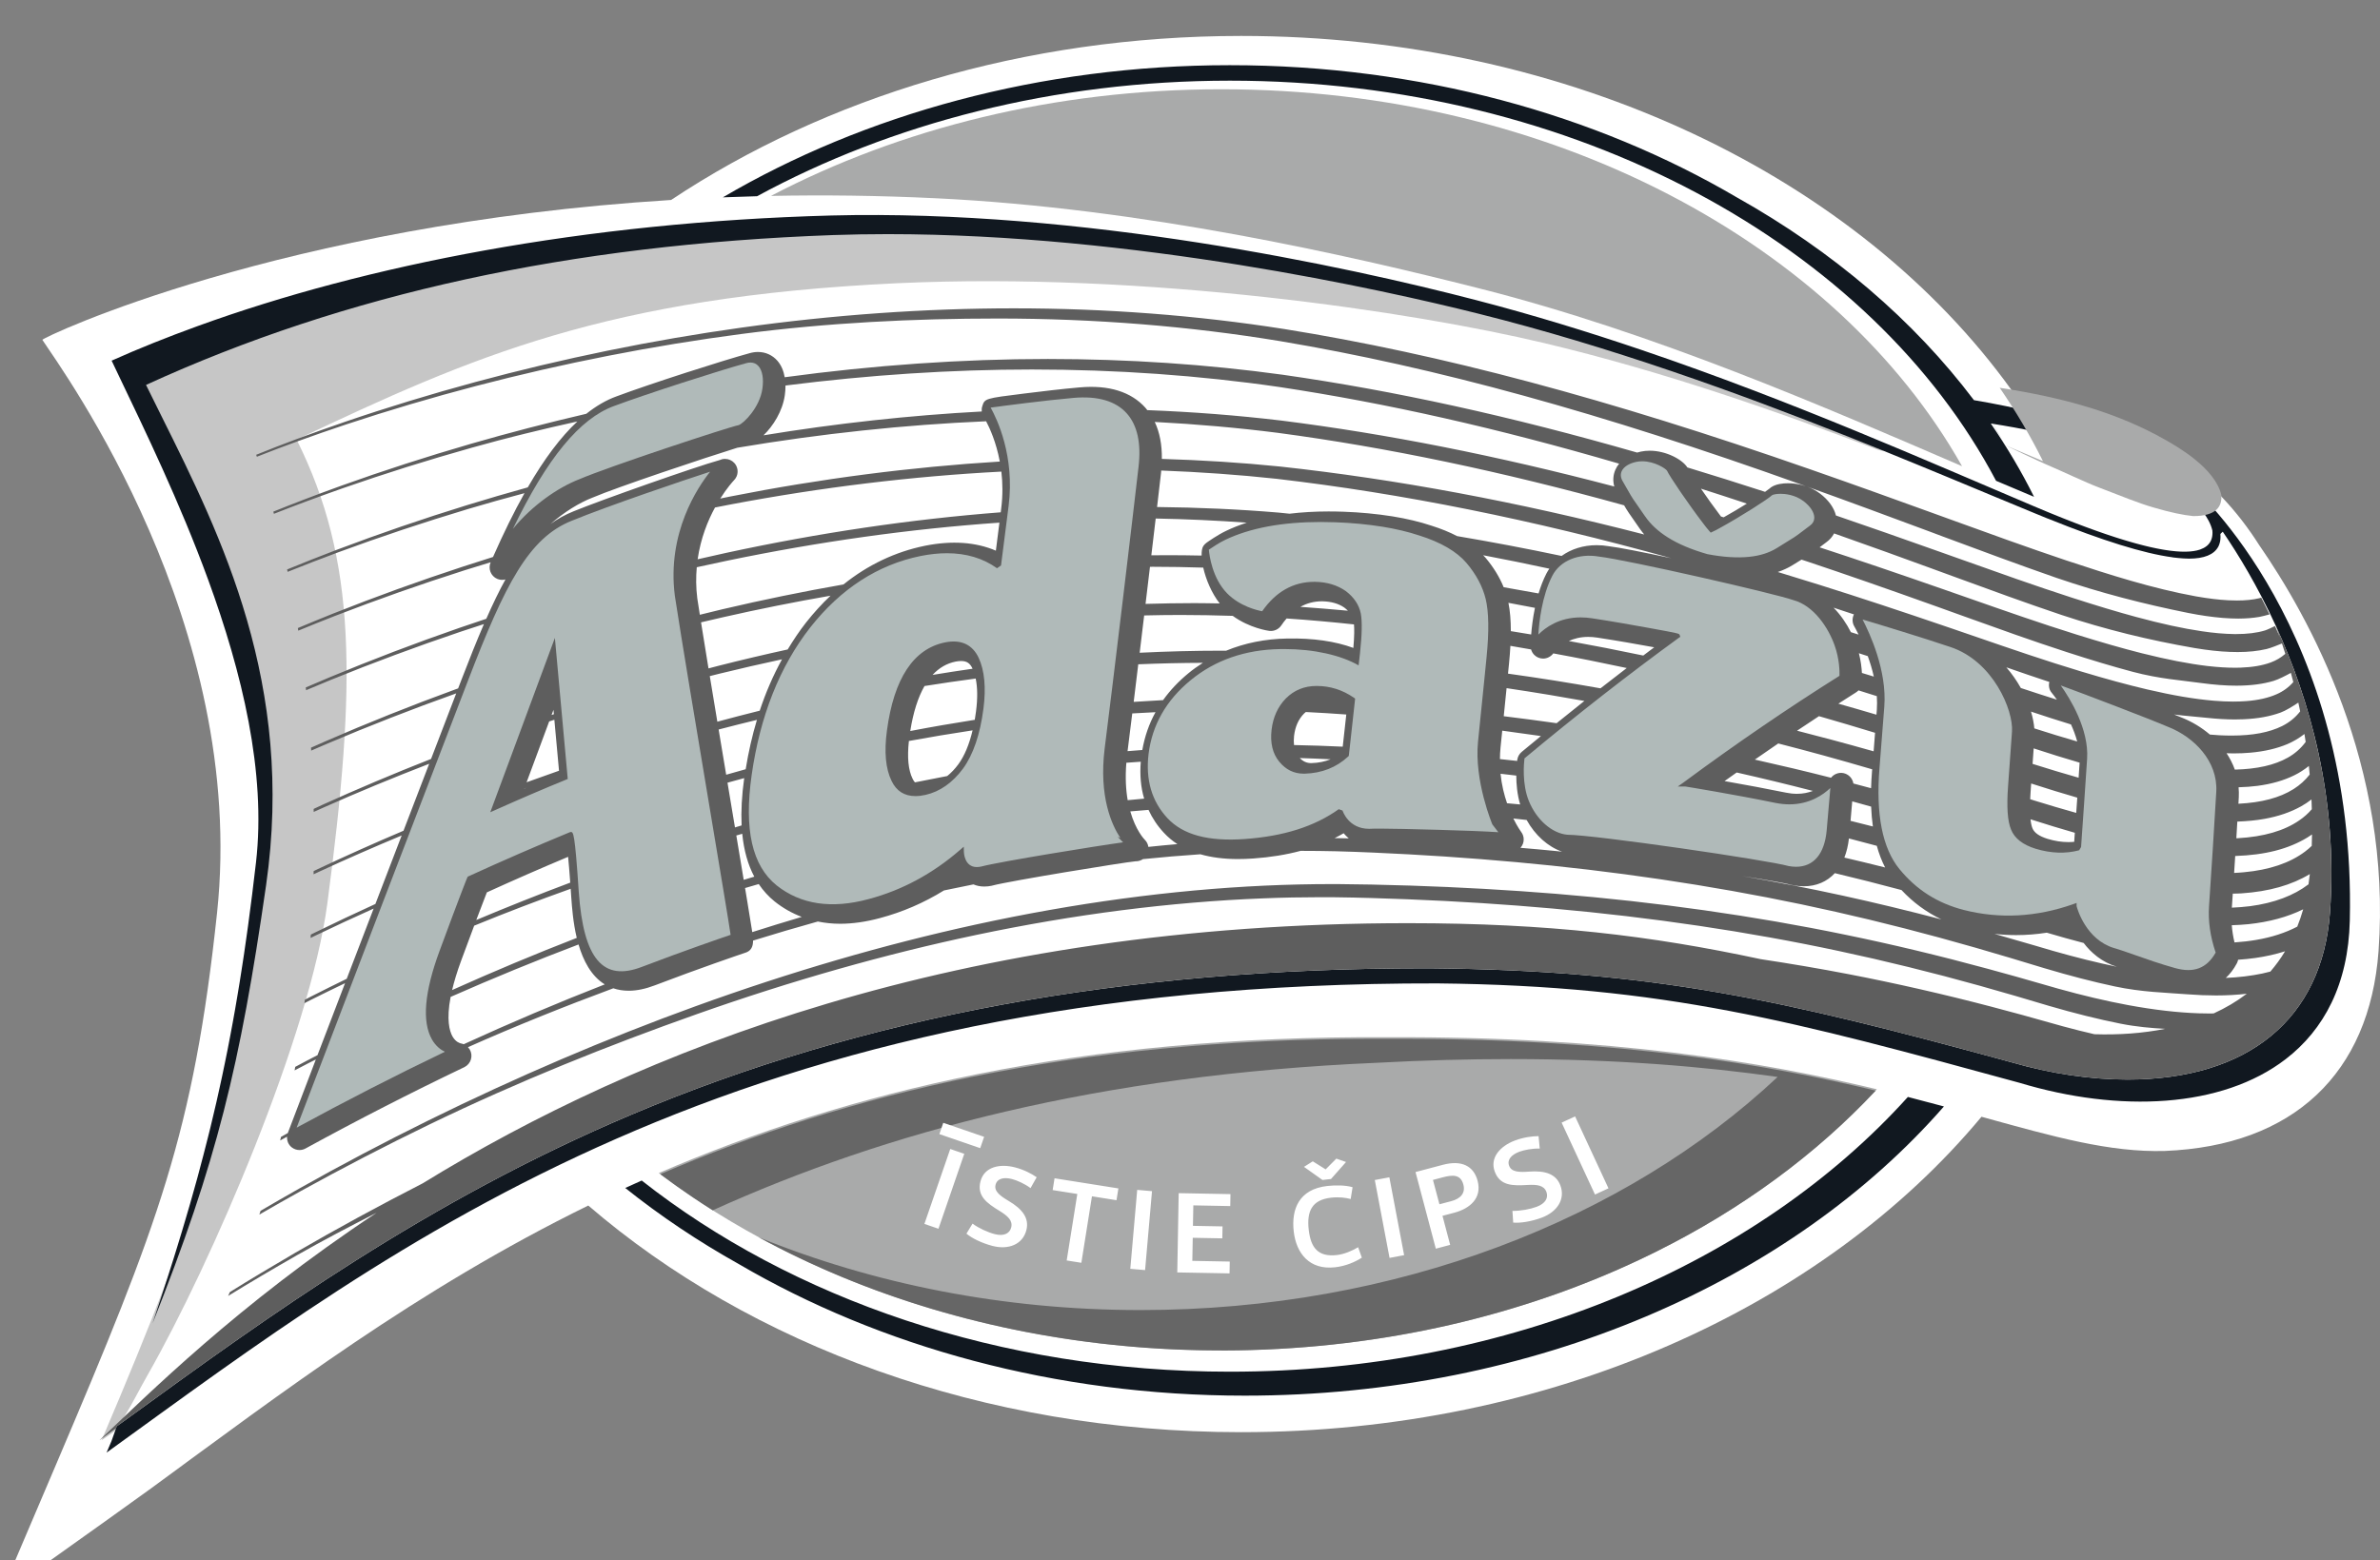 <svg width="264.829" height="173.64" xmlns="http://www.w3.org/2000/svg" xmlns:xlink="http://www.w3.org/1999/xlink">
 <rect width="100%" height="100%" fill="#808080" stroke="none"/>
 <g>
  <title>background</title>
  <rect x="-1" y="-1" width="266.829" height="175.64" id="canvas_background" fill="none"/>
 </g>
 <g>
  <title>Layer 1</title>
  <g id="svg_1">
   <path fill="#FFFFFF" d="m251.397,60.682l-0.016,-0.021c-4.752,-7.489 -12.318,-13.727 -27.546,-17.239c-16.923,-23.54 -48.974,-39.422 -85.734,-39.422c-24.165,0 -46.291,6.867 -63.427,18.256c-43.457,2.703 -69.947,15.302 -69.961,15.566c2.326,3.528 22.858,31.68 19.437,63.804c-2.608,24.428 -6.499,34.557 -17.925,61.399c-2.073,4.872 -4.148,9.745 -6.225,14.615c3.977,-2.816 7.955,-5.643 11.928,-8.483c1.619,-1.158 3.252,-2.332 4.899,-3.52c14.438,-10.567 29.561,-22.114 48.633,-31.466c18.009,15.502 43.884,25.225 72.641,25.225c34.465,0 64.785,-13.963 82.386,-35.105c8.082,2.24 14.274,3.981 20.4,3.806c14.302,-0.572 22.769,-8.629 23.779,-22.22c1.507,-20.72 -7.795,-37.283 -13.269,-45.195" id="svg_2"/>
   <g id="svg_3">
    <defs transform="translate(0,6) ">
     <path id="SVGID_1_" d="m11.304,156.295c3.365,-7.898 6.005,-14.38 8.151,-20.237c0.061,-0.165 0.122,-0.331 0.182,-0.495c0.123,-0.34 0.246,-0.678 0.366,-1.014c0.066,-0.185 0.132,-0.369 0.197,-0.553c0.389,-1.094 0.761,-2.17 1.117,-3.23c0.065,-0.196 0.131,-0.392 0.196,-0.587c0.1,-0.301 0.199,-0.602 0.297,-0.902c0.066,-0.203 0.131,-0.406 0.196,-0.608c0.325,-1.009 0.636,-2.009 0.934,-3.004c0.065,-0.216 0.13,-0.432 0.194,-0.648c0.082,-0.278 0.163,-0.555 0.243,-0.832c0.065,-0.223 0.129,-0.446 0.192,-0.669c0.093,-0.325 0.185,-0.651 0.275,-0.976c0.104,-0.372 0.206,-0.745 0.307,-1.118c0.069,-0.26 0.138,-0.52 0.206,-0.781c0.064,-0.241 0.128,-0.483 0.19,-0.725c0.067,-0.258 0.133,-0.517 0.198,-0.776c0.065,-0.257 0.129,-0.516 0.193,-0.774c0.064,-0.259 0.129,-0.517 0.191,-0.776c0.105,-0.432 0.208,-0.867 0.309,-1.302c0.056,-0.24 0.111,-0.482 0.166,-0.723c0.063,-0.278 0.126,-0.556 0.188,-0.835c0.055,-0.244 0.109,-0.489 0.163,-0.734c0.067,-0.312 0.134,-0.624 0.201,-0.938c0.046,-0.216 0.092,-0.431 0.138,-0.648c0.099,-0.478 0.198,-0.959 0.295,-1.444c0.046,-0.228 0.091,-0.46 0.136,-0.69c0.063,-0.32 0.126,-0.641 0.188,-0.965c0.045,-0.234 0.09,-0.47 0.135,-0.706c0.073,-0.39 0.146,-0.785 0.219,-1.182c0.029,-0.161 0.059,-0.32 0.089,-0.483c0.097,-0.538 0.193,-1.084 0.289,-1.633c0.038,-0.216 0.075,-0.434 0.112,-0.651c0.066,-0.385 0.132,-0.774 0.198,-1.167c0.037,-0.222 0.074,-0.444 0.111,-0.668c0.081,-0.489 0.161,-0.983 0.241,-1.483c0.021,-0.126 0.041,-0.251 0.061,-0.378c0.094,-0.589 0.187,-1.189 0.281,-1.794c0.033,-0.216 0.066,-0.436 0.1,-0.654c0.068,-0.446 0.136,-0.897 0.204,-1.353c0.033,-0.222 0.067,-0.445 0.1,-0.67c0.09,-0.61 0.181,-1.227 0.271,-1.855l0.02,-0.139c3.534,-24.527 -6.899,-42.314 -13.452,-55.783c19.588,-9.015 44.409,-15.643 76.793,-16.815c1.741,-0.061 3.487,-0.094 5.236,-0.102c0.285,-0.002 0.569,-0.002 0.854,-0.002c4.088,0 8.185,0.135 12.238,0.377c13.007,0.776 25.568,2.644 35.996,4.631c1.391,0.265 2.743,0.532 4.053,0.799c1.312,0.266 2.579,0.533 3.803,0.797c3.668,0.792 6.922,1.561 9.654,2.245c1.072,0.268 2.139,0.546 3.202,0.828c0.232,0.061 0.464,0.122 0.696,0.184c1.038,0.279 2.072,0.562 3.102,0.853c0.153,0.043 0.305,0.087 0.457,0.13c0.942,0.268 1.881,0.541 2.815,0.817c0.19,0.057 0.383,0.113 0.573,0.17c1.017,0.304 2.029,0.613 3.036,0.926c0.208,0.064 0.413,0.13 0.62,0.195c0.944,0.296 1.886,0.595 2.819,0.897c0.101,0.033 0.203,0.065 0.305,0.098c1.008,0.328 2.007,0.66 3.001,0.996c0.216,0.072 0.43,0.144 0.644,0.217c0.997,0.338 1.99,0.678 2.973,1.021l0.14,0.049c0.967,0.339 1.927,0.68 2.88,1.023c0.17,0.061 0.341,0.122 0.511,0.184c0.978,0.352 1.948,0.707 2.91,1.063c0.11,0.041 0.221,0.082 0.332,0.123c0.938,0.348 1.869,0.697 2.791,1.047l0.22,0.083c0.985,0.374 1.96,0.748 2.925,1.122l0.269,0.104c1.991,0.773 3.942,1.545 5.846,2.308l0.003,0.001c2.931,1.176 5.75,2.333 8.441,3.447c-3.317,-1.294 -6.782,-2.615 -10.367,-3.928c5.48,2.177 10.57,4.295 15.134,6.196c2.011,0.837 3.932,1.639 5.76,2.389c0.416,0.173 0.823,0.338 1.229,0.502c0.536,0.189 1.07,0.386 1.606,0.573c0.627,0.214 1.255,0.428 1.883,0.641c3.179,1.178 5.721,1.956 7.75,2.425c0.922,0.255 1.846,0.492 2.771,0.716c0.647,0.084 1.243,0.132 1.77,0.132c1.724,0 2.827,-0.457 3.288,-1.359c0.211,-0.414 0.267,-0.887 0.218,-1.381c0.084,-0.096 0.173,-0.181 0.267,-0.253c1.688,2.47 3.87,6.032 5.92,10.514l-0.075,-0.209c3.712,8.094 7.055,19.237 6.115,32.139c-1.007,13.519 -10.999,18.636 -22.278,18.787c-0.097,0 -0.194,0.001 -0.292,0.001c-4.272,0 -8.713,-0.698 -12.905,-1.914c-25.077,-6.854 -39.427,-10.215 -64.656,-10.471l-0.178,0.001l-0.052,-0.001c-0.183,0 -0.354,0 -0.536,0c-76.341,0 -113.434,27.679 -145.189,50.72c-0.087,0.152 -0.155,0.265 -0.187,0.295l-0.068,0.055c-0.556,0.402 -1.106,0.8 -1.654,1.197"/>
    </defs>
    <clipPath transform="translate(0,6) " id="SVGID_2_">
     <use xlink:href="#SVGID_1_" id="svg_4" y="10" x="0"/>
    </clipPath>
    <g clip-path="url(#SVGID_2_)" id="svg_5"/>
   </g>
   <path fill="#a9aaaa" d="m154.489,115.438c-34.307,-0.211 -60.13,6.03 -81.184,15.117c16.199,12.219 38.262,19.741 62.582,19.741c30.022,0 56.604,-11.458 72.959,-29.066c-12.653,-3.036 -29.555,-5.905 -54.357,-5.792m-50.38,-93.375c23.084,1.11 45.954,6.35 60.3,9.985c19.746,4.974 38.901,13.371 53.914,19.838c-13.938,-24.702 -45.599,-41.953 -82.436,-41.953c-18.546,0 -35.78,4.375 -50.102,11.871c5.856,-0.117 11.968,-0.047 18.324,0.259" id="svg_10"/>
   <g id="svg_11">
    <defs>
     <path id="SVGID_5_" d="m79.302,130.695c-0.706,-0.445 -1.402,-0.899 -2.089,-1.361c0.688,0.462 1.385,0.915 2.089,1.361c0,0 0,0 0,0m105.022,4.585c0.004,-0.002 0.008,-0.004 0.012,-0.006c-0.003,0.001 -0.009,0.005 -0.012,0.006m-0.145,0.072c0.017,-0.008 0.032,-0.016 0.048,-0.023c-0.016,0.007 -0.032,0.015 -0.048,0.023m-0.139,0.069c0.022,-0.012 0.042,-0.021 0.064,-0.032c-0.02,0.01 -0.042,0.021 -0.064,0.032m-0.143,0.07c0.028,-0.014 0.054,-0.026 0.082,-0.041c-0.026,0.014 -0.054,0.028 -0.082,0.041m-0.141,0.07c0.035,-0.017 0.071,-0.035 0.105,-0.052c-0.034,0.017 -0.071,0.035 -0.105,0.052m-58.537,10.247c-15.053,-1.386 -28.967,-5.669 -40.803,-12.112c0.006,0.003 0.012,0.005 0.018,0.007c11.832,6.439 25.74,10.719 40.785,12.105m0.545,0.049c-0.182,-0.016 -0.363,-0.032 -0.544,-0.049c0.181,0.017 0.362,0.033 0.544,0.049m0.143,0.012c-0.042,-0.004 -0.084,-0.007 -0.126,-0.011c0.042,0.004 0.084,0.008 0.126,0.011m0.274,0.023c-0.089,-0.007 -0.179,-0.015 -0.269,-0.022c0.091,0.007 0.179,0.015 0.269,0.022m0.129,0.011c-0.037,-0.003 -0.073,-0.006 -0.111,-0.009c0.036,0.003 0.075,0.006 0.111,0.009m0.15,0.012c-0.041,-0.003 -0.081,-0.006 -0.122,-0.01c0.04,0.004 0.082,0.007 0.122,0.01m0.141,0.012c-0.045,-0.004 -0.089,-0.008 -0.135,-0.011c0.045,0.003 0.091,0.007 0.135,0.011m0.128,0.01c-0.038,-0.003 -0.078,-0.006 -0.117,-0.009c0.039,0.003 0.078,0.006 0.117,0.009m0.134,0.01c-0.035,-0.002 -0.068,-0.005 -0.103,-0.008c0.034,0.003 0.068,0.006 0.103,0.008m0.289,0.022c-0.087,-0.006 -0.174,-0.013 -0.261,-0.02c0.087,0.007 0.174,0.014 0.261,0.02m0.13,0.01c-0.034,-0.002 -0.07,-0.005 -0.104,-0.008c0.034,0.003 0.069,0.005 0.104,0.008m0.136,0.01c-0.035,-0.002 -0.069,-0.005 -0.103,-0.007c0.033,0.002 0.069,0.005 0.103,0.007m0.287,0.021c-0.086,-0.006 -0.173,-0.013 -0.26,-0.019c0.087,0.006 0.173,0.013 0.26,0.019m0.132,0.009c-0.033,-0.003 -0.068,-0.005 -0.101,-0.007c0.033,0.002 0.067,0.004 0.101,0.007m0.137,0.009c-0.035,-0.002 -0.07,-0.005 -0.106,-0.007c0.035,0.002 0.072,0.005 0.106,0.007m0.157,0.011c-0.043,-0.003 -0.087,-0.006 -0.13,-0.009c0.043,0.003 0.087,0.006 0.13,0.009m0.127,0.008c-0.038,-0.002 -0.077,-0.005 -0.114,-0.007c0.039,0.002 0.075,0.005 0.114,0.007m0.138,0.009c-0.035,-0.002 -0.069,-0.004 -0.103,-0.007c0.033,0.003 0.069,0.005 0.103,0.007m0.154,0.01c-0.042,-0.003 -0.085,-0.006 -0.127,-0.008c0.043,0.003 0.083,0.005 0.127,0.008m0.136,0.008c-0.045,-0.002 -0.089,-0.005 -0.134,-0.008c0.046,0.003 0.088,0.006 0.134,0.008m0.13,0.008c-0.036,-0.002 -0.072,-0.004 -0.109,-0.006c0.037,0.002 0.073,0.004 0.109,0.006m0.137,0.009c-0.034,-0.003 -0.07,-0.005 -0.104,-0.007c0.035,0.002 0.069,0.004 0.104,0.007m0.157,0.009c-0.044,-0.003 -0.088,-0.005 -0.131,-0.008c0.044,0.003 0.087,0.005 0.131,0.008m0.129,0.007c-0.04,-0.002 -0.079,-0.004 -0.119,-0.007c0.039,0.003 0.079,0.005 0.119,0.007m0.129,0.007c-0.031,-0.001 -0.061,-0.003 -0.092,-0.005c0.031,0.002 0.062,0.004 0.092,0.005m0.141,0.008c-0.033,-0.002 -0.067,-0.003 -0.1,-0.005c0.033,0.002 0.067,0.003 0.1,0.005m0.158,0.009c-0.044,-0.003 -0.085,-0.005 -0.129,-0.007c0.042,0.002 0.087,0.005 0.129,0.007m0.129,0.007c-0.036,-0.002 -0.072,-0.004 -0.108,-0.006c0.037,0.002 0.071,0.004 0.108,0.006m0.13,0.006c-0.031,-0.001 -0.062,-0.003 -0.093,-0.005c0.031,0.002 0.063,0.004 0.093,0.005m0.148,0.008c-0.035,-0.002 -0.071,-0.004 -0.106,-0.006c0.035,0.002 0.071,0.004 0.106,0.006m0.148,0.007c-0.042,-0.002 -0.085,-0.004 -0.127,-0.006c0.042,0.002 0.085,0.004 0.127,0.006m0.132,0.006c-0.032,-0.001 -0.064,-0.003 -0.096,-0.004c0.032,0.001 0.064,0.003 0.096,0.004m0.135,0.007c-0.032,-0.002 -0.064,-0.003 -0.096,-0.005c0.032,0.002 0.064,0.003 0.096,0.005m0.154,0.007c-0.041,-0.002 -0.08,-0.004 -0.12,-0.006c0.041,0.002 0.079,0.004 0.12,0.006m0.136,0.006c-0.041,-0.002 -0.082,-0.004 -0.122,-0.006c0.041,0.002 0.081,0.004 0.122,0.006m0.13,0.005c-0.028,-0.001 -0.056,-0.002 -0.084,-0.003c0.028,0.001 0.056,0.002 0.084,0.003m0.132,0.006c-0.029,-0.001 -0.056,-0.003 -0.085,-0.004c0.028,0.001 0.057,0.003 0.085,0.004m0.17,0.007c-0.042,-0.002 -0.082,-0.004 -0.124,-0.005c0.041,0.001 0.083,0.003 0.124,0.005m0.125,0.005c-0.032,-0.002 -0.065,-0.003 -0.097,-0.004c0.033,0.001 0.064,0.002 0.097,0.004m0.133,0.005c-0.027,-0.001 -0.055,-0.002 -0.083,-0.003c0.028,0.001 0.056,0.002 0.083,0.003m0.139,0.005c-0.031,-0.001 -0.061,-0.002 -0.092,-0.004c0.031,0.002 0.062,0.003 0.092,0.004m0.161,0.006c-0.042,-0.002 -0.083,-0.003 -0.125,-0.005c0.041,0.002 0.084,0.003 0.125,0.005m0.13,0.004c-0.031,-0.001 -0.06,-0.002 -0.091,-0.003c0.029,0.001 0.062,0.002 0.091,0.003m0.133,0.005c-0.028,-0.001 -0.057,-0.002 -0.086,-0.003c0.029,0.001 0.057,0.002 0.086,0.003m0.16,0.005c-0.039,-0.002 -0.079,-0.003 -0.118,-0.004c0.04,0.001 0.078,0.002 0.118,0.004m0.141,0.004c-0.044,-0.001 -0.086,-0.003 -0.13,-0.004c0.044,0.001 0.086,0.003 0.13,0.004m0.126,0.004c-0.03,-0.001 -0.061,-0.002 -0.091,-0.003c0.029,0.001 0.062,0.002 0.091,0.003m6.762,0.003c16.323,-0.464 31.536,-4.315 44.519,-10.68c-12.982,6.365 -28.196,10.216 -44.519,10.68m-6.625,0.001c-0.029,-0.001 -0.06,-0.002 -0.089,-0.003c0.029,0.001 0.059,0.002 0.089,0.003m6.459,0.003c0.054,-0.001 0.108,-0.003 0.161,-0.004c-0.055,0.001 -0.106,0.003 -0.161,0.004m-6.291,0.001c-0.043,-0.001 -0.085,-0.002 -0.127,-0.003c0.041,0.001 0.085,0.002 0.127,0.003m6.127,0.004c0.05,-0.002 0.1,-0.003 0.15,-0.004c-0.049,0.001 -0.101,0.002 -0.15,0.004m-5.998,0c-0.038,-0.001 -0.074,-0.002 -0.111,-0.003c0.037,0.001 0.074,0.002 0.111,0.003m0.132,0.003c-0.03,-0.001 -0.061,-0.002 -0.091,-0.002c0.029,0 0.061,0.001 0.091,0.002m5.69,0.001c0.051,-0.001 0.101,-0.003 0.151,-0.004c-0.049,0.001 -0.102,0.003 -0.151,0.004m-5.54,0.003c-0.036,-0.001 -0.072,-0.002 -0.108,-0.003c0.037,0.001 0.071,0.002 0.108,0.003m5.375,0.001c0.047,-0.001 0.094,-0.002 0.143,-0.004c-0.049,0.002 -0.096,0.003 -0.143,0.004m-5.224,0.002c-0.043,-0.001 -0.089,-0.002 -0.132,-0.003c0.044,0.001 0.088,0.002 0.132,0.003m5.053,0.001c0.046,-0.001 0.092,-0.001 0.137,-0.003c-0.045,0.002 -0.091,0.002 -0.137,0.003m-4.923,0.002c-0.034,-0.001 -0.068,-0.002 -0.103,-0.003c0.034,0.001 0.07,0.002 0.103,0.003m0.132,0.002c-0.03,0 -0.06,-0.001 -0.09,-0.001c0.029,0 0.06,0.001 0.09,0.001m4.595,0c0.054,-0.001 0.106,-0.002 0.159,-0.003c-0.053,0.001 -0.106,0.002 -0.159,0.003m-4.438,0.003c-0.038,0 -0.076,-0.001 -0.114,-0.002c0.037,0.001 0.077,0.002 0.114,0.002m4.283,0c0.047,0 0.093,-0.001 0.14,-0.002c-0.047,0.001 -0.093,0.002 -0.14,0.002m-4.137,0.003c-0.044,-0.001 -0.088,-0.002 -0.132,-0.002c0.044,0 0.087,0.001 0.132,0.002m3.986,0c0.039,-0.001 0.077,-0.001 0.115,-0.002c-0.038,0.001 -0.076,0.001 -0.115,0.002m-3.854,0.002c-0.035,-0.001 -0.069,-0.001 -0.104,-0.002c0.034,0.001 0.07,0.001 0.104,0.002m3.683,0.001c0.038,-0.001 0.072,-0.001 0.109,-0.002c-0.037,0.001 -0.071,0.001 -0.109,0.002m-3.547,0.001c-0.034,0 -0.067,-0.001 -0.101,-0.001c0.034,0 0.067,0.001 0.101,0.001m3.373,0.001c0.037,0 0.072,-0.001 0.109,-0.001c-0.037,0 -0.071,0.001 -0.109,0.001m-3.208,0.001c-0.044,0 -0.087,-0.001 -0.131,-0.001c0.044,0 0.086,0.001 0.131,0.001m3.03,0.002c0.039,-0.001 0.073,-0.001 0.111,-0.002c-0.035,0.001 -0.073,0.001 -0.111,0.002m-2.899,0c-0.043,0 -0.086,-0.001 -0.129,-0.002c0.042,0.001 0.086,0.002 0.129,0.002m0.133,0.002c-0.032,-0.001 -0.068,-0.001 -0.101,-0.002c0.034,0.001 0.067,0.001 0.101,0.002m2.572,0c0.044,-0.001 0.088,-0.001 0.132,-0.002c-0.044,0.001 -0.088,0.001 -0.132,0.002m-2.436,0.001c-0.033,0 -0.066,-0.001 -0.099,-0.001c0.033,0 0.066,0.001 0.099,0.001m2.246,0.001c0.049,-0.001 0.099,-0.001 0.147,-0.002c-0.047,0.001 -0.1,0.001 -0.147,0.002m-2.084,0.001c-0.043,-0.001 -0.084,-0.001 -0.127,-0.002c0.043,0.001 0.084,0.001 0.127,0.002m1.933,0c0.042,0 0.081,0 0.123,-0.001c-0.04,0 -0.083,0.001 -0.123,0.001m-1.802,0.001c-0.033,-0.001 -0.068,-0.001 -0.101,-0.001c0.034,0 0.067,0 0.101,0.001m1.64,0c0.037,0 0.071,0 0.108,0c-0.036,0 -0.071,0 -0.108,0m-1.508,0c-0.029,0 -0.059,0 -0.088,0c0.03,0 0.058,0 0.088,0m1.334,0.001c0.035,0 0.07,0 0.107,0c-0.034,0 -0.073,0 -0.107,0m-1.188,0c-0.033,0 -0.069,0 -0.101,0c0.034,0 0.067,0 0.101,0m1.028,0.001c0.031,0 0.061,0 0.092,0c-0.031,0 -0.061,0 -0.092,0m-0.871,0c-0.042,0 -0.086,0 -0.128,-0.001c0.043,0.001 0.085,0.001 0.128,0.001m0.131,0c-0.031,0 -0.064,0 -0.096,0c0.032,0 0.065,0 0.096,0m0.138,0.001c-0.03,0 -0.063,0 -0.095,0c0.031,0 0.064,0 0.095,0m0.167,0c-0.043,0 -0.087,0 -0.13,0c0.043,0 0.087,0 0.13,0c0.118,0 0.234,0 0.352,-0.001c-0.117,0.001 -0.235,0.001 -0.352,0.001"/>
    </defs>
    <clipPath id="SVGID_6_">
     <use xlink:href="#SVGID_5_" id="svg_12" y="4" x="0"/>
    </clipPath>
    <rect x="77.213" y="133.334" clip-path="url(#SVGID_6_)" fill="#F1F0F1" width="107.123" height="16.962" id="svg_13"/>
   </g>
   <path fill="#666666" d="m135.888,150.296c-0.043,0 -0.087,0 -0.13,0c-0.013,0 -0.024,0 -0.037,0c-0.031,0 -0.064,0 -0.095,0c-0.014,-0.001 -0.029,-0.001 -0.043,-0.001c-0.031,0 -0.064,0 -0.096,0c-0.012,0 -0.022,0 -0.035,0c-0.043,0 -0.085,0 -0.128,-0.001c-0.01,0 -0.019,0 -0.029,0c-0.034,0 -0.067,0 -0.101,0c-0.016,0 -0.03,0 -0.045,-0.001c-0.03,0 -0.058,0 -0.088,0c-0.015,0 -0.029,0 -0.044,0c-0.034,-0.001 -0.067,-0.001 -0.101,-0.001c-0.01,0 -0.02,0 -0.03,0c-0.043,-0.001 -0.084,-0.001 -0.127,-0.002c-0.012,0 -0.024,0 -0.035,0c-0.033,0 -0.066,-0.001 -0.099,-0.001c-0.013,0 -0.024,0 -0.037,0c-0.034,-0.001 -0.067,-0.001 -0.101,-0.002c-0.011,0 -0.021,0 -0.032,0c-0.043,0 -0.087,-0.001 -0.129,-0.002l-0.002,0c-0.045,0 -0.087,-0.001 -0.131,-0.001c-0.011,-0.001 -0.022,-0.001 -0.034,-0.001c-0.034,0 -0.067,-0.001 -0.101,-0.001c-0.011,-0.001 -0.024,-0.001 -0.035,-0.001c-0.034,-0.001 -0.07,-0.001 -0.104,-0.002c-0.009,0 -0.019,0 -0.028,0c-0.045,-0.001 -0.088,-0.002 -0.132,-0.002c-0.005,-0.001 -0.009,-0.001 -0.014,-0.001c-0.037,0 -0.077,-0.001 -0.114,-0.002c-0.014,0 -0.029,0 -0.043,-0.001c-0.03,0 -0.061,-0.001 -0.09,-0.001c-0.014,-0.001 -0.028,-0.001 -0.042,-0.001c-0.033,-0.001 -0.069,-0.002 -0.103,-0.003c-0.009,0 -0.017,0 -0.027,0c-0.044,-0.001 -0.088,-0.002 -0.132,-0.003c-0.007,0 -0.012,0 -0.019,0c-0.037,-0.001 -0.071,-0.002 -0.108,-0.003c-0.013,0 -0.028,-0.001 -0.042,-0.001c-0.03,-0.001 -0.062,-0.002 -0.091,-0.002c-0.014,-0.001 -0.028,-0.001 -0.041,-0.001c-0.037,-0.001 -0.074,-0.002 -0.111,-0.003c-0.005,0 -0.013,-0.001 -0.018,-0.001c-0.042,-0.001 -0.086,-0.002 -0.127,-0.003c-0.014,-0.001 -0.027,-0.001 -0.041,-0.001c-0.03,-0.001 -0.06,-0.002 -0.089,-0.003c-0.016,0 -0.031,-0.001 -0.048,-0.001c-0.029,-0.001 -0.062,-0.002 -0.091,-0.003c-0.012,0 -0.023,-0.001 -0.035,-0.001c-0.044,-0.001 -0.086,-0.003 -0.13,-0.004c-0.004,0 -0.007,0 -0.011,0c-0.04,-0.002 -0.078,-0.003 -0.118,-0.004c-0.014,-0.001 -0.028,-0.001 -0.042,-0.001c-0.029,-0.001 -0.057,-0.002 -0.086,-0.003c-0.015,-0.001 -0.032,-0.001 -0.047,-0.002c-0.029,-0.001 -0.062,-0.002 -0.091,-0.003c-0.013,0 -0.026,-0.001 -0.039,-0.001c-0.041,-0.002 -0.084,-0.003 -0.125,-0.005c-0.011,0 -0.024,-0.001 -0.036,-0.001c-0.03,-0.001 -0.061,-0.002 -0.092,-0.004c-0.015,0 -0.032,-0.001 -0.047,-0.001c-0.027,-0.001 -0.055,-0.002 -0.083,-0.003c-0.017,-0.001 -0.032,-0.002 -0.05,-0.002c-0.033,-0.002 -0.064,-0.003 -0.097,-0.004c-0.01,-0.001 -0.019,-0.001 -0.028,-0.001c-0.041,-0.002 -0.083,-0.004 -0.124,-0.005c-0.015,-0.001 -0.031,-0.002 -0.046,-0.002c-0.028,-0.001 -0.057,-0.003 -0.085,-0.004c-0.015,0 -0.033,-0.001 -0.047,-0.002c-0.028,-0.001 -0.056,-0.002 -0.084,-0.003c-0.016,-0.001 -0.03,-0.002 -0.046,-0.002c-0.041,-0.002 -0.081,-0.004 -0.122,-0.006c-0.005,0 -0.01,0 -0.014,0c-0.041,-0.002 -0.079,-0.004 -0.12,-0.006c-0.012,0 -0.023,-0.001 -0.034,-0.001c-0.032,-0.002 -0.064,-0.003 -0.096,-0.005c-0.013,0 -0.026,-0.001 -0.039,-0.002c-0.032,-0.001 -0.064,-0.003 -0.096,-0.004c-0.011,-0.001 -0.024,-0.001 -0.036,-0.002c-0.042,-0.002 -0.085,-0.004 -0.127,-0.006c-0.007,-0.001 -0.014,-0.001 -0.021,-0.001c-0.035,-0.002 -0.071,-0.004 -0.106,-0.006c-0.014,0 -0.028,-0.001 -0.042,-0.002c-0.03,-0.001 -0.062,-0.003 -0.093,-0.005c-0.013,0 -0.024,-0.001 -0.037,-0.001c-0.037,-0.002 -0.071,-0.004 -0.108,-0.006c-0.007,-0.001 -0.014,-0.001 -0.021,-0.001c-0.042,-0.002 -0.087,-0.005 -0.129,-0.007c-0.009,-0.001 -0.02,-0.001 -0.029,-0.002c-0.033,-0.002 -0.067,-0.003 -0.1,-0.005c-0.014,-0.001 -0.027,-0.002 -0.041,-0.003c-0.03,-0.001 -0.062,-0.003 -0.092,-0.005c-0.012,0 -0.026,-0.001 -0.037,-0.002c-0.04,-0.002 -0.08,-0.004 -0.119,-0.007c-0.004,0 -0.007,0 -0.01,0c-0.044,-0.003 -0.087,-0.005 -0.131,-0.008c-0.009,0 -0.017,-0.001 -0.026,-0.001c-0.035,-0.003 -0.069,-0.005 -0.104,-0.007c-0.01,0 -0.022,-0.001 -0.033,-0.002c-0.036,-0.002 -0.072,-0.004 -0.109,-0.006c-0.007,-0.001 -0.015,-0.001 -0.021,-0.002c-0.046,-0.002 -0.088,-0.005 -0.134,-0.008c-0.001,0 -0.001,0 -0.002,0c-0.044,-0.003 -0.084,-0.005 -0.127,-0.008c-0.01,-0.001 -0.018,-0.001 -0.027,-0.002c-0.034,-0.002 -0.07,-0.004 -0.103,-0.007c-0.012,0 -0.024,-0.001 -0.035,-0.002c-0.039,-0.002 -0.075,-0.005 -0.114,-0.007c-0.005,-0.001 -0.008,-0.001 -0.013,-0.001c-0.043,-0.003 -0.087,-0.006 -0.13,-0.009c-0.01,-0.001 -0.017,-0.001 -0.027,-0.002c-0.034,-0.002 -0.071,-0.005 -0.106,-0.007c-0.01,-0.001 -0.021,-0.002 -0.031,-0.002c-0.034,-0.003 -0.068,-0.005 -0.101,-0.007c-0.011,-0.001 -0.02,-0.002 -0.031,-0.002c-0.087,-0.006 -0.173,-0.013 -0.26,-0.019c-0.009,-0.001 -0.018,-0.001 -0.027,-0.002c-0.034,-0.002 -0.07,-0.005 -0.103,-0.007c-0.011,-0.001 -0.022,-0.002 -0.033,-0.003c-0.035,-0.003 -0.07,-0.005 -0.104,-0.008c-0.01,0 -0.017,-0.001 -0.026,-0.002c-0.087,-0.006 -0.174,-0.013 -0.261,-0.02c-0.009,0 -0.019,-0.001 -0.028,-0.002c-0.035,-0.002 -0.069,-0.005 -0.103,-0.008c-0.01,-0.001 -0.02,-0.001 -0.031,-0.002c-0.039,-0.003 -0.078,-0.006 -0.117,-0.009c-0.003,-0.001 -0.007,-0.001 -0.011,-0.001c-0.044,-0.004 -0.09,-0.008 -0.135,-0.011c-0.001,0 -0.004,-0.001 -0.006,-0.001c-0.04,-0.003 -0.082,-0.006 -0.122,-0.01c-0.009,0 -0.018,-0.001 -0.028,-0.002c-0.036,-0.003 -0.075,-0.006 -0.111,-0.009c-0.005,-0.001 -0.012,-0.001 -0.018,-0.002c-0.09,-0.007 -0.178,-0.015 -0.269,-0.021c-0.002,-0.001 -0.003,-0.001 -0.005,-0.001c-0.042,-0.003 -0.084,-0.007 -0.126,-0.011c-0.006,0 -0.012,-0.001 -0.017,-0.001c-0.182,-0.016 -0.363,-0.032 -0.544,-0.049l-0.001,0c-15.045,-1.386 -28.953,-5.666 -40.785,-12.104c12.711,5.163 27.146,8.095 42.469,8.095c28.509,0 53.992,-10.093 70.895,-25.945c-8.148,-1.154 -17.839,-1.991 -29.691,-1.991c-4.628,0 -9.586,0.128 -14.908,0.414c-30.966,1.333 -54.594,7.684 -73.896,16.419c-0.704,-0.446 -1.401,-0.899 -2.089,-1.361c-1.28,-0.859 -2.527,-1.747 -3.744,-2.659c20.671,-8.909 45.937,-15.064 79.334,-15.064c0.563,0 1.119,0.001 1.688,0.004c0.477,-0.002 0.954,-0.003 1.427,-0.003c24.751,0 41.142,2.967 52.789,5.764c-6.614,7.084 -14.884,13.165 -24.371,17.898c-0.004,0.002 -0.008,0.004 -0.012,0.006c-0.033,0.016 -0.064,0.032 -0.098,0.048c-0.016,0.008 -0.031,0.016 -0.048,0.024c-0.023,0.012 -0.049,0.025 -0.074,0.037c-0.022,0.011 -0.042,0.021 -0.064,0.032c-0.021,0.01 -0.04,0.019 -0.061,0.029c-0.028,0.015 -0.054,0.027 -0.083,0.041c-0.012,0.007 -0.022,0.012 -0.035,0.018c-0.034,0.017 -0.07,0.035 -0.105,0.052c-0.006,0.003 -0.012,0.006 -0.017,0.008c-12.982,6.365 -28.195,10.216 -44.519,10.68c-0.002,0 -0.003,0 -0.005,0c-0.053,0.001 -0.107,0.003 -0.161,0.004c-0.005,0 -0.009,0 -0.014,0.001c-0.051,0.001 -0.101,0.002 -0.15,0.004c-0.009,0 -0.016,0 -0.024,0c-0.052,0.001 -0.101,0.003 -0.151,0.004c-0.009,0 -0.014,0 -0.022,0c-0.049,0.002 -0.096,0.003 -0.143,0.004c-0.011,0 -0.022,0 -0.034,0c-0.045,0.002 -0.091,0.002 -0.137,0.003c-0.012,0.001 -0.025,0.001 -0.037,0.001c-0.053,0.001 -0.105,0.002 -0.159,0.003c-0.005,0.001 -0.01,0.001 -0.015,0.001c-0.047,0.001 -0.093,0.002 -0.14,0.002c-0.012,0.001 -0.025,0.001 -0.036,0.001c-0.038,0.001 -0.076,0.001 -0.115,0.002c-0.021,0 -0.041,0.001 -0.062,0.001c-0.037,0.001 -0.071,0.001 -0.109,0.002c-0.021,0 -0.044,0 -0.064,0.001c-0.037,0 -0.072,0.001 -0.109,0.001c-0.022,0.001 -0.044,0.001 -0.066,0.001c-0.038,0.001 -0.072,0.001 -0.111,0.002c-0.021,0 -0.041,0 -0.063,0c-0.044,0.001 -0.088,0.001 -0.132,0.002c-0.016,0 -0.028,0 -0.043,0c-0.049,0.001 -0.099,0.001 -0.147,0.002c-0.011,0 -0.017,0 -0.027,0c-0.043,0.001 -0.081,0.001 -0.123,0.001c-0.02,0 -0.035,0 -0.054,0.001c-0.037,0 -0.071,0 -0.108,0c-0.021,0 -0.045,0.001 -0.066,0.001c-0.037,0 -0.072,0 -0.107,0c-0.024,0 -0.045,0.001 -0.068,0.001c-0.031,0 -0.061,0 -0.092,0c-0.027,0 -0.057,0 -0.084,0c-0.121,-0.001 -0.237,-0.001 -0.355,-0.001" id="svg_14"/>
   <path fill="#FFFFFF" d="m102.86,136.217l1.565,0.538l2.873,-8.34l-1.561,-0.538l-2.877,8.34m6.647,-9.692l-4.547,-1.559l-0.432,1.256l4.543,1.563l0.436,-1.26zm-0.405,4.95c-0.422,1.633 0.707,2.428 2.128,3.299c0.917,0.564 1.485,1.077 1.288,1.845c-0.177,0.684 -0.845,0.991 -1.837,0.732c-0.743,-0.19 -1.743,-0.64 -2.466,-1.165l-0.675,1.115c0.599,0.508 1.705,1.052 2.899,1.365c1.787,0.46 3.357,-0.168 3.766,-1.751c0.351,-1.349 -0.464,-2.365 -1.969,-3.255c-0.893,-0.533 -1.65,-1.053 -1.456,-1.805c0.182,-0.704 0.926,-0.865 1.828,-0.631c0.536,0.137 1.4,0.511 2.062,1.008l0.684,-1.21c-0.558,-0.388 -1.431,-0.845 -2.411,-1.098c-1.748,-0.451 -3.433,-0.03 -3.841,1.551zm8.031,0.976l2.743,0.432l-1.182,7.402l1.632,0.259l1.179,-7.401l2.73,0.436l0.213,-1.313l-7.106,-1.128l-0.209,1.313zm8.638,8.764l1.646,0.142l0.77,-8.784l-1.647,-0.145l-0.769,8.787zm5.227,0.401l5.817,0.107l0.023,-1.316l-4.165,-0.079l0.047,-2.567l3.29,0.063l0.024,-1.331l-3.292,-0.061l0.043,-2.279l4.108,0.079l0.025,-1.331l-5.763,-0.108l-0.157,8.823zm17.107,-10.398l1.672,-1.892l-1.08,-0.377l-1.189,1.197l-1.432,-0.896l-0.976,0.617l2.055,1.459l0.95,-0.108zm0.667,8.462c-2.164,0.248 -2.921,-0.872 -3.146,-2.807c-0.242,-2.093 0.384,-3.334 2.468,-3.574c0.912,-0.102 1.637,-0.001 2.2,0.147l0.211,-1.312c-0.754,-0.233 -1.915,-0.243 -2.827,-0.138c-3.117,0.359 -4.011,2.556 -3.72,5.071c0.275,2.392 1.725,4.307 4.612,3.974c1.227,-0.14 2.274,-0.62 2.966,-1.07l-0.413,-1.16c-0.657,0.395 -1.534,0.774 -2.351,0.869zm4.206,-8.348l1.641,8.667l1.622,-0.306l-1.643,-8.665l-1.62,0.304zm7.577,-1.695l-3.046,0.807l2.259,8.529l1.597,-0.425l-0.855,-3.233l1.315,-0.346c1.689,-0.449 3.11,-1.588 2.594,-3.549c-0.436,-1.642 -1.758,-2.339 -3.864,-1.783zm0.916,4.051l-1.301,0.342l-0.721,-2.709l1.088,-0.288c1.1,-0.292 1.989,-0.35 2.297,0.809c0.253,0.955 -0.316,1.57 -1.363,1.846zm8.678,-3.293c-1.037,0.076 -1.954,0.079 -2.224,-0.65c-0.256,-0.678 0.267,-1.236 1.137,-1.562c0.521,-0.192 1.443,-0.382 2.27,-0.351l-0.129,-1.385c-0.682,0 -1.658,0.124 -2.608,0.477c-1.691,0.631 -2.837,1.941 -2.269,3.471c0.588,1.578 1.969,1.586 3.637,1.486c1.074,-0.06 1.835,0.034 2.111,0.775c0.246,0.668 -0.125,1.298 -1.089,1.656c-0.715,0.267 -1.795,0.471 -2.692,0.453l0.085,1.304c0.783,0.072 2.003,-0.113 3.163,-0.545c1.729,-0.643 2.659,-2.055 2.089,-3.585c-0.486,-1.308 -1.736,-1.674 -3.481,-1.544zm5.116,-6.146l-1.499,0.694l3.714,8.005l1.5,-0.694l-3.715,-8.005z" id="svg_15"/>
   <g id="svg_16">
    <defs>
     <path id="SVGID_7_" d="m222.458,49.66l-0.184,-0.078l0.184,0.079l0,-0.001m-151.286,77.834l0.146,-0.066l-0.148,0.065l0.002,0.001zm147.151,-79.608l-0.238,-0.103l0.238,0.103zm-5.78,70.264l0,0l-0.197,-0.051l0.197,0.051zm-76.655,28.146c-24.32,0 -46.383,-7.522 -62.582,-19.741c-0.639,0.275 -1.272,0.554 -1.902,0.835c16.699,13.136 39.855,21.275 65.45,21.275c31.198,0 58.77,-12.087 75.441,-30.579c-1.115,-0.285 -2.261,-0.572 -3.448,-0.856c-16.355,17.608 -42.937,29.066 -72.959,29.066zm82.002,-98.597l0.195,0.084l-0.195,-0.084l0,0zm-144.269,78.721c-0.103,0.044 -0.206,0.088 -0.309,0.132c0.103,-0.044 0.207,-0.087 0.309,-0.132l0,0zm63.233,-121.442c-19.561,0 -37.693,4.756 -52.612,12.861l-0.213,0.007c0.584,-0.016 1.169,-0.031 1.759,-0.042l-0.001,0c14.322,-7.496 31.557,-11.871 50.102,-11.871c36.837,0 68.498,17.25 82.436,41.953c1.292,0.557 2.555,1.099 3.783,1.624c-13.789,-26.131 -46.762,-44.532 -85.254,-44.532z"/>
    </defs>
    <clipPath id="SVGID_8_">
     <use xlink:href="#SVGID_7_" id="svg_17" y="4" x="0"/>
    </clipPath>
   </g>
   <path fill="#c6c6c6" d="m92.685,25.898c-32.383,1.17 -57.204,7.799 -76.794,16.815c6.552,13.469 16.986,31.254 13.454,55.782c-3.534,24.533 -6.673,35.125 -18.041,61.799c0.377,-0.272 1.111,-0.712 1.717,-1.25c0.098,-0.088 0.506,-0.903 0.878,-1.489c0.754,-1.199 1.566,-2.831 2.524,-4.516c7.167,-12.573 18.066,-37.92 20.004,-52.508c3.262,-24.566 3.281,-38.207 -3.42,-51.599c19.489,-9.233 34.462,-15.878 66.833,-17.411c27.837,-1.279 57.381,3.18 71.996,6.665c13.282,3.163 25.794,7.558 37.079,11.855c-0.008,-0.004 1.349,0.405 0.129,-0.125c-13.017,-5.322 -28.229,-11.204 -44.524,-15.274c-14.574,-3.648 -43.984,-9.719 -71.835,-8.744" id="svg_23"/>
   <path fill="#111820" d="m136.854,152.665c-25.596,0 -48.751,-8.139 -65.45,-21.276c-0.614,0.274 -1.224,0.55 -1.83,0.828c3.881,3.102 8.107,5.938 12.633,8.468c15.713,9.191 35.209,14.646 56.305,14.646c32.29,0 60.831,-12.772 77.794,-32.188c-1.288,-0.348 -2.623,-0.702 -4.011,-1.057c-16.672,18.492 -44.243,30.579 -75.441,30.579m107.208,-98.385c-0.121,-0.104 -0.213,-0.176 -0.291,-0.235l-0.03,-0.022l-0.166,-0.108c-5.884,-4.997 -14.216,-7.741 -23.93,-9.379c-6.697,-8.881 -15.701,-16.579 -26.383,-22.568c-15.733,-9.234 -35.273,-14.713 -56.42,-14.713c-21.141,0 -40.676,5.477 -56.406,14.708c1.255,-0.05 2.524,-0.091 3.805,-0.124c14.919,-8.105 33.052,-12.861 52.613,-12.861c38.493,0 71.466,18.401 85.253,44.533c1.457,0.622 2.865,1.217 4.226,1.784c-1.392,-2.808 -3.009,-5.528 -4.813,-8.159c7.099,1.092 13.114,2.762 18.453,5.8c1.391,0.791 5.504,3.147 6.204,6.107c0.029,0.33 0.006,0.648 -0.088,0.937l-0.006,0.018l-0.078,0.191l-0.009,0.02c-0.1,0.2 -0.24,0.383 -0.43,0.542l-0.041,0.031c-0.199,0.159 -0.438,0.279 -0.679,0.364l-0.068,0.026c-0.099,0.032 -0.202,0.062 -0.313,0.088l-0.055,0.011c-0.093,0.021 -0.19,0.039 -0.291,0.055l-0.135,0.018l-0.25,0.028l-0.169,0.012l-0.261,0.011l-0.187,0.004c-0.098,0.001 -0.198,-0.001 -0.299,-0.004l-0.187,-0.004c-0.155,-0.007 -0.315,-0.017 -0.483,-0.031l-0.209,-0.021c-0.125,-0.012 -0.25,-0.025 -0.383,-0.041l-0.266,-0.036c-0.116,-0.016 -0.233,-0.033 -0.354,-0.052c-0.097,-0.015 -0.195,-0.032 -0.296,-0.049c-0.121,-0.021 -0.245,-0.044 -0.372,-0.068c-0.105,-0.02 -0.212,-0.04 -0.321,-0.062c-0.136,-0.028 -0.274,-0.058 -0.414,-0.088c-0.107,-0.024 -0.21,-0.045 -0.32,-0.07c-0.201,-0.047 -0.41,-0.097 -0.623,-0.15c-0.133,-0.033 -0.27,-0.069 -0.407,-0.105c-0.183,-0.047 -0.366,-0.095 -0.557,-0.148c-0.127,-0.035 -0.26,-0.073 -0.391,-0.111c-0.168,-0.048 -0.337,-0.096 -0.512,-0.148c-0.138,-0.04 -0.277,-0.083 -0.42,-0.126c-0.178,-0.054 -0.358,-0.111 -0.544,-0.169c-0.145,-0.046 -0.291,-0.092 -0.439,-0.14c-0.198,-0.064 -0.403,-0.132 -0.607,-0.201c-0.142,-0.047 -0.282,-0.093 -0.427,-0.142c-0.294,-0.101 -0.597,-0.206 -0.905,-0.315c-0.139,-0.049 -0.28,-0.1 -0.422,-0.151c-0.291,-0.105 -0.585,-0.211 -0.888,-0.324c-0.154,-0.057 -0.314,-0.118 -0.472,-0.177c-0.248,-0.093 -0.499,-0.188 -0.756,-0.287c-0.174,-0.067 -0.352,-0.136 -0.529,-0.206c-0.257,-0.1 -0.517,-0.203 -0.78,-0.308c-0.18,-0.071 -0.358,-0.142 -0.541,-0.216c-0.289,-0.116 -0.584,-0.237 -0.882,-0.359c-0.167,-0.069 -0.331,-0.135 -0.501,-0.206c-0.438,-0.181 -0.886,-0.369 -1.344,-0.564l-0.092,-0.039c-11.429,-4.834 -26.626,-11.608 -43.565,-17.35c-5.937,-2.012 -12.081,-3.9 -18.36,-5.53c-14.541,-3.786 -43.893,-10.131 -71.749,-9.418c-27.452,0.739 -51.738,5.495 -70.488,12.301c-3.375,1.225 -6.592,2.508 -9.593,3.855c0.227,0.478 0.463,0.971 0.702,1.473c2.984,6.245 6.879,14.269 10.037,22.9c3.765,10.296 6.478,21.451 5.325,31.476c-0.279,2.43 -0.57,4.753 -0.876,6.999c-0.041,0.306 -0.085,0.605 -0.127,0.909c-0.109,0.777 -0.219,1.55 -0.331,2.309c-0.061,0.413 -0.125,0.818 -0.187,1.225c-0.097,0.634 -0.195,1.266 -0.296,1.889c-0.074,0.461 -0.15,0.917 -0.227,1.373c-0.094,0.56 -0.189,1.117 -0.285,1.67c-0.085,0.481 -0.17,0.959 -0.257,1.434c-0.094,0.516 -0.19,1.028 -0.287,1.539c-0.093,0.491 -0.187,0.982 -0.283,1.47c-0.096,0.484 -0.194,0.965 -0.293,1.445c-0.103,0.502 -0.205,1.003 -0.313,1.501c-0.097,0.457 -0.198,0.912 -0.298,1.367c-0.113,0.512 -0.225,1.025 -0.342,1.534c-0.098,0.43 -0.201,0.859 -0.303,1.288c-0.125,0.531 -0.248,1.062 -0.378,1.592c-0.088,0.359 -0.181,0.718 -0.27,1.077c-0.329,1.311 -0.67,2.625 -1.028,3.947c-0.05,0.183 -0.097,0.366 -0.147,0.549c-0.164,0.598 -0.335,1.201 -0.505,1.802c-0.105,0.371 -0.207,0.74 -0.314,1.113c-0.167,0.578 -0.341,1.164 -0.513,1.748c-0.119,0.401 -0.236,0.801 -0.358,1.206c-0.175,0.583 -0.356,1.173 -0.538,1.763c-0.128,0.415 -0.255,0.829 -0.386,1.248c-0.187,0.595 -0.378,1.198 -0.571,1.803c-0.574,1.797 -1.17,3.628 -1.808,5.526c7.179,-18.064 9.75,-28.685 12.642,-48.781c3.225,-22.381 -4.999,-38.893 -11.608,-52.159c-0.602,-1.211 -1.19,-2.388 -1.75,-3.535c22.18,-10.161 47.188,-15.618 76.447,-16.677c1.978,-0.068 4.023,-0.104 6.083,-0.104c27.401,0 55.057,6.182 65.679,8.84c14.766,3.69 28.975,8.845 41.215,13.707l-0.011,-0.004c1.305,0.519 2.585,1.033 3.844,1.542c0.225,0.091 0.445,0.181 0.669,0.272c1.031,0.419 2.048,0.834 3.045,1.244c0.27,0.11 0.537,0.22 0.803,0.33c0.966,0.397 1.913,0.789 2.844,1.175c0.244,0.101 0.494,0.204 0.734,0.304c0.688,0.286 1.352,0.562 2.018,0.839c0.391,0.163 0.794,0.331 1.177,0.49c0.415,0.173 0.81,0.337 1.218,0.507c1.429,0.594 2.818,1.172 4.151,1.719c0.128,0.053 0.265,0.111 0.393,0.163l0.016,0.006c0.41,0.171 0.813,0.335 1.212,0.496l0.148,0.054c5.988,2.42 10.612,3.858 13.793,4.283l0.068,0.018l0.167,0.017c0.166,0.021 0.327,0.037 0.485,0.051c0.365,0.035 0.716,0.058 1.036,0.061l0.082,0.004c1.69,0 2.783,-0.443 3.258,-1.312l0.029,-0.048c0.077,-0.151 0.127,-0.312 0.165,-0.477l0.022,-0.097c0.029,-0.161 0.045,-0.327 0.044,-0.497l-0.005,-0.095l-0.009,-0.215c0.084,-0.096 0.173,-0.181 0.267,-0.253c1.689,2.47 3.87,6.032 5.92,10.514l-0.006,-0.016c3.695,8.077 6.944,19.104 6.011,31.929c-0.881,11.783 -9.093,18.542 -22.536,18.542c-4.094,0 -8.529,-0.657 -12.828,-1.903c-25.961,-7.098 -39.928,-10.233 -64.732,-10.481l-0.544,-0.001c-33.594,0 -62.539,5.345 -88.489,16.344c-22.652,9.599 -40.137,22.291 -55.56,33.488c-0.529,0.384 -1.053,0.764 -1.58,1.145c-0.053,0.152 -0.109,0.307 -0.163,0.459l-0.001,0c-0.14,0.393 -0.279,0.785 -0.423,1.186c-0.105,0.246 -0.21,0.494 -0.315,0.74c-0.076,0.18 -0.152,0.359 -0.231,0.543l0.002,-0.001l-0.001,0.001c32.369,-23.375 69.54,-52.38 148.11,-52.221c25.278,0.26 39.644,4.212 64.768,11.07c11.086,3.335 22.489,2.824 29.591,-2.637c4.262,-3.277 6.974,-8.335 7.139,-15.414c0.755,-32.369 -17.464,-48.218 -17.403,-48.189z" id="svg_24"/>
   <g id="svg_25">
    <defs>
     <path id="SVGID_11_" d="m12.99,154.744c0.527,-0.381 1.051,-0.761 1.58,-1.145c15.423,-11.197 32.908,-23.889 55.56,-33.488c25.95,-10.999 54.895,-16.344 88.489,-16.344l0.544,0.001c24.805,0.248 38.771,3.383 64.732,10.481c4.299,1.246 8.734,1.903 12.828,1.903c13.443,0 21.655,-6.759 22.536,-18.542c0.933,-12.818 -2.312,-23.839 -6.005,-31.914c0.146,0.4 0.292,0.804 0.43,1.216c-0.178,-0.414 -0.358,-0.835 -0.54,-1.239c-0.253,0.124 -0.842,0.41 -1.12,0.495c-0.894,0.27 -1.944,0.402 -3.219,0.402l-0.188,0c-1.128,-0.017 -2.314,-0.121 -3.627,-0.317c-2.125,-0.314 -4.373,-0.803 -7.293,-1.587c-2.147,-0.582 -4.444,-1.271 -7.227,-2.173c-4.055,-1.313 -8.146,-2.773 -12.104,-4.185l-2.229,-0.792c-4.508,-1.604 -8.337,-2.944 -11.847,-4.144c-0.219,-0.875 -0.824,-1.721 -1.768,-2.438c-0.466,-0.352 -0.949,-0.593 -1.413,-0.766c4.719,1.691 9.436,3.441 13.512,4.957l1.708,0.64c4.083,1.518 8.305,3.092 12.501,4.549c4.892,1.673 9.692,2.906 14.651,3.904c1.391,0.276 2.653,0.456 3.865,0.556c0.629,0.047 1.188,0.072 1.71,0.072c0.847,0 1.613,-0.062 2.354,-0.187c0.27,-0.047 0.803,-0.188 1.131,-0.281c-0.308,-0.644 -0.618,-1.26 -0.927,-1.862c-0.095,0.03 -0.208,0.063 -0.235,0.068c-0.717,0.169 -1.526,0.25 -2.469,0.25c-0.32,0 -0.642,-0.011 -0.963,-0.025c-1.067,-0.055 -2.215,-0.195 -3.61,-0.438c-4.813,-0.878 -9.565,-2.39 -14.412,-3.996c-4.29,-1.439 -8.626,-3.013 -12.816,-4.534l-1.419,-0.515c-4.575,-1.658 -9.446,-3.416 -14.26,-5.092c-22.525,-7.864 -41.12,-12.823 -58.519,-15.613c-9.717,-1.529 -19.841,-2.305 -30.095,-2.305c-9.901,0 -20.103,0.722 -30.316,2.147c-9.895,1.381 -19.868,3.423 -29.639,6.066c-4.933,1.337 -9.8,2.82 -14.466,4.416c-3.733,1.281 -6.961,2.48 -9.891,3.671l0.075,0.218c2.95,-1.17 6.205,-2.349 9.941,-3.597c4.67,-1.551 9.532,-2.99 14.443,-4.275c9.764,-2.553 19.702,-4.499 29.54,-5.791c9.609,-1.259 19.203,-1.721 28.526,-1.721c10.733,0 21.307,0.846 31.424,2.519c17.261,2.9 35.688,7.972 58.003,15.966c0.159,0.056 0.318,0.113 0.478,0.171c-0.792,-0.266 -1.513,-0.323 -1.974,-0.323c-0.568,0 -1.367,0.081 -1.913,0.468l-0.161,0.135c-0.075,0.062 -0.246,0.187 -0.484,0.354c-2.941,-0.956 -5.818,-1.859 -8.644,-2.716c-0.577,-0.904 -2.382,-1.861 -4.188,-1.861c-0.339,0 -0.669,0.032 -0.991,0.099c-0.143,0.031 -0.277,0.067 -0.411,0.107c-14.143,-4.068 -26.975,-6.88 -39.408,-8.658c-8.468,-1.167 -17.269,-1.758 -26.155,-1.758c-9.547,0 -19.377,0.687 -29.287,2.032c-0.126,-0.729 -0.398,-1.354 -0.811,-1.83c-0.55,-0.632 -1.319,-0.982 -2.165,-0.982c-0.305,0 -0.621,0.046 -0.921,0.132c-3.006,0.818 -11.053,3.4 -14.845,4.818c-1.132,0.412 -2.241,1.06 -3.336,1.929c-4.29,1 -8.572,2.106 -12.819,3.335c-4.916,1.423 -9.777,2.994 -14.455,4.674c-2.739,0.992 -5.24,1.947 -7.552,2.881l0.065,0.244c2.341,-0.925 4.872,-1.865 7.62,-2.833c4.66,-1.63 9.514,-3.156 14.436,-4.536c3.88,-1.088 7.79,-2.046 11.71,-2.91c-1.857,1.732 -3.683,4.164 -5.518,7.334c-2.256,0.627 -4.507,1.283 -6.748,1.974c-4.932,1.522 -9.793,3.19 -14.443,4.951c-1.975,0.753 -3.825,1.485 -5.588,2.211c0.019,0.09 0.037,0.178 0.057,0.267c1.787,-0.72 3.666,-1.447 5.672,-2.19c4.674,-1.724 9.527,-3.342 14.425,-4.81c2.077,-0.623 4.167,-1.203 6.26,-1.757c-1.16,2.064 -2.322,4.428 -3.502,7.101c-1.111,0.347 -2.217,0.7 -3.322,1.064c-4.91,1.608 -9.766,3.364 -14.434,5.221c-1.378,0.55 -2.687,1.091 -3.962,1.627c0.015,0.096 0.032,0.191 0.048,0.288c1.306,-0.539 2.649,-1.079 4.064,-1.631c4.685,-1.815 9.534,-3.525 14.414,-5.078c0.975,-0.31 1.952,-0.609 2.933,-0.904l-0.004,0.006l0,0.001c-0.307,0.709 0.016,1.533 0.725,1.842c0.303,0.129 0.627,0.144 0.922,0.066c-0.708,1.281 -1.411,2.742 -2.133,4.378c-1.008,0.338 -2.014,0.675 -3.017,1.021c-4.91,1.702 -9.761,3.551 -14.419,5.494c-0.909,0.378 -1.787,0.754 -2.65,1.128c0.01,0.103 0.022,0.204 0.033,0.308c0.913,-0.388 1.836,-0.772 2.775,-1.157c4.629,-1.884 9.474,-3.683 14.402,-5.348c0.87,-0.295 1.74,-0.573 2.614,-0.855c-0.795,1.836 -1.617,3.893 -2.503,6.201c-0.015,0.039 -0.144,0.373 -0.368,0.957c-0.108,0.04 -0.217,0.078 -0.326,0.116c-4.913,1.797 -9.763,3.733 -14.408,5.757c-0.559,0.245 -1.099,0.483 -1.636,0.723c0.006,0.108 0.014,0.216 0.021,0.326c0.581,-0.255 1.173,-0.51 1.781,-0.769c4.629,-1.97 9.46,-3.854 14.356,-5.6c-0.585,1.521 -1.569,4.092 -2.799,7.295c-4.141,1.631 -8.22,3.353 -12.149,5.134c-0.307,0.141 -0.61,0.284 -0.916,0.429c0.002,0.11 0.004,0.222 0.005,0.338c0.36,-0.163 0.719,-0.324 1.079,-0.485c3.798,-1.688 7.751,-3.321 11.773,-4.876c-0.862,2.246 -1.832,4.778 -2.86,7.453c-3.228,1.371 -6.414,2.796 -9.509,4.256c-0.165,0.079 -0.323,0.155 -0.49,0.236c-0.002,0.119 -0.004,0.238 -0.008,0.356c0.228,-0.104 0.446,-0.209 0.676,-0.315c2.975,-1.377 6.032,-2.712 9.129,-4.005c-0.946,2.465 -1.933,5.041 -2.925,7.623c-2.305,1.052 -4.582,2.13 -6.806,3.22c-0.129,0.064 -0.254,0.124 -0.381,0.188c-0.01,0.124 -0.016,0.25 -0.026,0.372c0.2,-0.096 0.39,-0.191 0.591,-0.286c2.102,-1.011 4.253,-2.006 6.427,-2.981c-1.014,2.646 -2.028,5.289 -2.995,7.813c-1.361,0.666 -2.711,1.335 -4.041,2.01c-0.207,0.106 -0.413,0.215 -0.619,0.323c-0.016,0.127 -0.029,0.252 -0.044,0.38c0.285,-0.144 0.567,-0.289 0.855,-0.433c1.204,-0.6 2.427,-1.2 3.663,-1.791c-1.109,2.897 -2.156,5.628 -3.068,8.014c-0.403,0.21 -0.812,0.418 -1.209,0.626c-0.431,0.229 -0.851,0.453 -1.268,0.675c-0.022,0.131 -0.047,0.261 -0.069,0.392c0.503,-0.261 1.01,-0.528 1.53,-0.798c0.277,-0.142 0.556,-0.275 0.834,-0.417c-1.664,4.346 -2.851,7.46 -3.123,8.193c-0.251,0.138 -0.503,0.277 -0.75,0.417c-0.034,0.137 -0.066,0.269 -0.099,0.405c0.252,-0.142 0.512,-0.282 0.77,-0.422c-0.029,0.46 0.157,0.916 0.534,1.198c0.248,0.191 0.547,0.288 0.848,0.288c0.23,0 0.462,-0.057 0.67,-0.171c5.783,-3.165 11.727,-6.212 17.672,-9.052c0.353,-0.171 0.621,-0.483 0.734,-0.86c0.113,-0.375 0.065,-0.782 -0.138,-1.121l-0.189,-0.244c5.365,-2.384 10.771,-4.551 16.172,-6.553c0.514,0.174 1.082,0.271 1.72,0.271c0.892,0 1.869,-0.205 2.906,-0.603c5.02,-1.916 9.421,-3.411 9.951,-3.589c0.764,-0.202 0.972,-0.706 0.972,-1.389c2.408,-0.749 4.81,-1.455 7.206,-2.122c0.794,0.16 1.617,0.25 2.474,0.25c1.387,0 2.883,-0.212 4.437,-0.632c2.506,-0.666 4.89,-1.694 7.125,-3.077c1.098,-0.235 2.19,-0.455 3.282,-0.672c0.348,0.148 0.748,0.237 1.21,0.237c0.264,0 0.544,-0.03 0.83,-0.089l0.072,-0.021c1.975,-0.524 14.662,-2.589 15.92,-2.7c0.305,0.01 0.594,-0.083 0.83,-0.241c2.145,-0.217 4.275,-0.4 6.39,-0.54c1.221,0.351 2.604,0.532 4.179,0.532c0.539,0 1.104,-0.02 1.69,-0.061c1.918,-0.134 3.67,-0.419 5.279,-0.85l0.076,-0.001c1.296,0 2.611,0.015 3.912,0.046c2.802,0.072 5.616,0.213 7.998,0.338c5.372,0.292 10.748,0.715 15.976,1.257c10.869,1.134 21.498,2.864 31.589,5.143c5.024,1.13 10.242,2.47 15.507,3.981c2.576,0.736 5.177,1.527 7.692,2.29c2.86,0.853 5.433,1.519 7.862,2.035c2.976,0.633 5.62,0.685 8.091,0.875c1.131,0.086 2.165,0.127 3.168,0.127c1.204,0 2.33,-0.066 3.416,-0.189c-1.129,0.859 -2.362,1.587 -3.682,2.188c-0.127,0.002 -0.243,0.01 -0.375,0.01c-0.42,0 -0.841,-0.008 -1.263,-0.021c-2.396,-0.081 -4.977,-0.38 -7.883,-0.914c-2.48,-0.462 -5.029,-1.062 -7.799,-1.836l-1.643,-0.471c-2.02,-0.58 -4.107,-1.182 -6.169,-1.732c-5.367,-1.459 -10.689,-2.733 -15.821,-3.786c-10.2,-2.112 -21.025,-3.646 -32.178,-4.558c-5.281,-0.431 -10.739,-0.738 -16.219,-0.918c-3.187,-0.098 -5.769,-0.153 -8.123,-0.167l-0.568,-0.001c-2.496,0 -5.039,0.057 -7.562,0.173c-10.338,0.477 -21.163,1.936 -32.173,4.338c-10.163,2.22 -20.64,5.275 -31.139,9.08c-9.934,3.599 -19.961,7.887 -29.81,12.748c-4.882,2.411 -9.705,4.953 -14.334,7.563c-1.504,0.853 -2.921,1.666 -4.273,2.462c-0.044,0.137 -0.087,0.276 -0.131,0.416c1.456,-0.843 2.984,-1.713 4.612,-2.616c4.655,-2.574 9.481,-5.071 14.341,-7.425c9.837,-4.76 19.853,-8.773 29.772,-12.281c10.484,-3.703 20.917,-6.662 31.019,-8.793c10.939,-2.305 21.681,-3.677 31.925,-4.075c2.192,-0.088 4.369,-0.13 6.477,-0.13c0.522,0 1.047,0.001 1.566,0.007c2.774,0.031 5.516,0.128 8.06,0.224c5.514,0.218 10.93,0.565 16.106,1.028c11.048,0.98 21.769,2.573 31.869,4.73c5.104,1.088 10.372,2.383 15.647,3.854c2.679,0.745 5.3,1.522 7.757,2.256c2.867,0.835 5.471,1.483 7.941,1.976c1.743,0.346 3.386,0.488 4.964,0.577c-2.501,0.499 -5.154,0.686 -7.858,0.6c-1.139,-0.263 -2.302,-0.55 -3.513,-0.882l-1.188,-0.332c-2.19,-0.616 -4.452,-1.252 -6.689,-1.831c-5.336,-1.4 -10.71,-2.626 -15.975,-3.642c-3.184,-0.615 -6.445,-1.167 -9.765,-1.668c-12.289,-2.634 -23.68,-4 -39.173,-4.006c-50.155,-0.023 -85.765,14.229 -109.721,28.955c-4.845,2.481 -9.619,5.079 -14.186,7.731c-2.658,1.55 -5.054,2.989 -7.271,4.371c-0.063,0.143 -0.129,0.286 -0.192,0.43c2.337,-1.439 4.872,-2.937 7.675,-4.54c2.888,-1.645 5.851,-3.193 8.847,-4.718c-15.516,10.267 -25.472,20.267 -30.836,25.318c0.61,-0.441 1.222,-0.885 1.836,-1.33l0.081,-0.218m169.403,-100.004l0.14,0.198c0.131,0.191 0.28,0.369 0.427,0.549c-14.169,-3.656 -27.559,-6.151 -40.535,-7.566c-4.302,-0.437 -8.704,-0.713 -13.14,-0.847c0.019,-1.581 -0.242,-2.956 -0.79,-4.113c4.634,0.243 9.215,0.642 13.693,1.212c12.184,1.625 24.915,4.289 38.532,8.066c0.356,0.619 0.511,0.839 1.673,2.501zm-48.135,1.661c-0.137,0.097 -0.26,0.222 -0.354,0.361c-0.149,0.221 -0.206,0.6 -0.196,1.07c-1.269,-0.027 -2.538,-0.042 -3.811,-0.042c-0.59,0 -1.186,0.006 -1.783,0.013c0.176,-1.464 0.338,-2.846 0.485,-4.094c3.409,0.064 6.795,0.22 10.132,0.463c-0.812,0.263 -1.578,0.563 -2.294,0.909c-0.929,0.436 -2.054,1.229 -2.179,1.32zm1.462,6.759c-0.935,-0.013 -1.869,-0.035 -2.804,-0.035c-1.806,0 -3.621,0.033 -5.447,0.086c0.168,-1.404 0.334,-2.791 0.494,-4.127c0.113,0 0.228,-0.003 0.341,-0.003c1.867,0 3.728,0.035 5.585,0.093c0.292,1.297 0.922,2.824 1.831,3.986zm-76.007,16.9c0.464,-1.258 0.933,-2.516 1.398,-3.769c0.191,-0.062 0.383,-0.122 0.576,-0.186l0.518,5.674c-1.203,0.42 -2.407,0.847 -3.607,1.284l1.115,-3.003zm1.665,-4.486c0.069,-0.191 0.138,-0.383 0.211,-0.572l0.043,0.486l-0.254,0.086zm-3.033,8.174l0.217,-0.074l-0.224,0.096l0.007,-0.022zm-4.17,11.569c3.031,-1.379 6.062,-2.706 9.042,-3.956c0.066,0.658 0.144,1.586 0.238,2.871c-3.495,1.312 -6.984,2.699 -10.456,4.16c0.609,-1.614 0.977,-2.565 1.176,-3.075zm-2.852,7.58c0.576,-1.559 1.05,-2.834 1.441,-3.872c3.564,-1.462 7.149,-2.826 10.739,-4.108c0.022,0.306 0.042,0.621 0.066,0.962c0.077,1.06 0.197,2.774 0.611,4.504c-4.64,1.801 -9.271,3.741 -13.871,5.806c0.224,-0.941 0.546,-2.026 1.014,-3.292zm0.273,9.323c-0.096,-0.039 -0.195,-0.071 -0.299,-0.089c-0.092,-0.019 -0.574,-0.133 -0.939,-0.771c-0.342,-0.599 -0.7,-1.875 -0.214,-4.409c4.72,-2.081 9.473,-4.031 14.233,-5.835c0.524,1.794 1.403,3.512 2.919,4.442c-5.248,2.048 -10.494,4.274 -15.7,6.662zm12.225,-59.312c-0.92,0.369 -1.765,0.832 -2.559,1.409c1.537,-1.341 3.213,-2.373 4.694,-2.942c2.652,-1.137 12.474,-4.423 16.087,-5.543c9.338,-1.573 18.613,-2.559 27.687,-2.946c0.387,0.728 1.116,2.31 1.522,4.483c-9.826,0.6 -19.879,1.891 -30.023,3.896c-0.359,0.072 -0.722,0.15 -1.081,0.222c0.762,-1.207 1.413,-1.914 1.492,-1.998c0.13,-0.125 0.24,-0.278 0.316,-0.448c0.226,-0.508 0.13,-1.101 -0.245,-1.511c-0.264,-0.29 -0.642,-0.456 -1.035,-0.456l-0.025,0c-0.222,0.004 -0.402,0.053 -0.563,0.129c-2.674,0.739 -13.157,4.43 -16.267,5.705zm15.159,18.341c0.354,-0.087 0.708,-0.18 1.06,-0.266c2.332,-0.571 4.657,-1.105 6.976,-1.603c-0.975,1.774 -1.804,3.678 -2.478,5.717c-1.571,0.394 -3.142,0.797 -4.717,1.226c-0.293,-1.761 -0.575,-3.468 -0.841,-5.074zm0.986,5.943c1.424,-0.374 2.845,-0.73 4.261,-1.073c-0.523,1.741 -0.942,3.574 -1.252,5.494c-0.723,0.196 -1.446,0.407 -2.169,0.611c-0.285,-1.683 -0.565,-3.375 -0.84,-5.032zm1.489,8.936c-0.165,-0.993 -0.334,-2.004 -0.503,-3.018c0.62,-0.168 1.239,-0.343 1.859,-0.508c-0.272,1.937 -0.362,3.688 -0.288,5.263c-0.246,0.072 -0.494,0.15 -0.739,0.224c-0.108,-0.645 -0.217,-1.295 -0.329,-1.961zm1.301,7.796c-0.246,-1.488 -0.525,-3.153 -0.823,-4.936c0.221,-0.062 0.441,-0.13 0.66,-0.191c0.183,1.853 0.629,3.441 1.341,4.775c-0.393,0.118 -0.784,0.231 -1.178,0.352zm0.949,5.816c-0.017,-0.122 -0.039,-0.249 -0.058,-0.376c-0.114,-0.742 -0.291,-1.81 -0.506,-3.121c-0.072,-0.437 -0.151,-0.916 -0.234,-1.408c0.508,-0.15 1.017,-0.294 1.521,-0.442c0.499,0.736 1.086,1.39 1.78,1.946c0.925,0.737 1.931,1.301 3.005,1.71c-1.834,0.538 -3.668,1.106 -5.508,1.691zm5.982,-34.446c-0.738,0.941 -1.407,1.945 -2.036,2.988c-2.558,0.561 -5.128,1.165 -7.704,1.82c-0.369,0.094 -0.737,0.194 -1.109,0.29c-0.311,-1.908 -0.593,-3.646 -0.83,-5.127c0.816,-0.191 1.631,-0.384 2.444,-0.568c4.011,-0.91 8,-1.709 11.966,-2.398c-0.955,0.9 -1.867,1.897 -2.731,2.995zm16.961,15.756c-0.393,0.534 -0.809,0.969 -1.248,1.321c-1.194,0.224 -2.389,0.459 -3.591,0.703c-0.096,-0.108 -0.182,-0.232 -0.261,-0.403c-0.477,-0.963 -0.612,-2.379 -0.41,-4.202c2.373,-0.435 4.736,-0.827 7.086,-1.183c-0.37,1.566 -0.898,2.831 -1.576,3.764zm1.96,-5.887c-0.041,0.328 -0.09,0.642 -0.141,0.95c-2.383,0.374 -4.775,0.786 -7.178,1.247c0.332,-2.082 0.863,-3.752 1.585,-5.008c1.909,-0.304 3.806,-0.581 5.696,-0.832c0.207,0.991 0.224,2.207 0.038,3.643zm-4.837,-4.049c0.724,-0.785 1.576,-1.281 2.559,-1.481c0.223,-0.043 0.432,-0.065 0.618,-0.065c0.629,0 0.986,0.239 1.271,0.847l0.005,0.013c-1.48,0.209 -2.964,0.443 -4.453,0.686zm7.044,-13.828c-2.239,-0.956 -4.878,-1.145 -7.885,-0.546c-3.326,0.68 -6.359,2.127 -9.072,4.306c-4.467,0.785 -8.962,1.703 -13.486,2.766c-0.831,0.197 -1.666,0.404 -2.497,0.61c-0.105,-0.676 -0.204,-1.289 -0.283,-1.818c-0.157,-1.227 -0.156,-2.381 -0.059,-3.473c1.109,-0.246 2.221,-0.484 3.329,-0.716c10.275,-2.136 20.43,-3.554 30.348,-4.247c-0.175,1.368 -0.3,2.378 -0.395,3.118zm0.593,-4.694c-0.021,0.149 -0.034,0.284 -0.053,0.426c-9.991,0.774 -20.218,2.28 -30.555,4.516c-1.057,0.229 -2.113,0.468 -3.17,0.712c0.335,-2.332 1.128,-4.293 1.932,-5.763c0.569,-0.109 1.143,-0.225 1.714,-0.335c10.194,-1.927 20.293,-3.147 30.15,-3.659c0.145,1.231 0.173,2.61 -0.018,4.103zm8.748,-13.478c-1.911,0.165 -4.43,0.465 -6.207,0.688c-4.376,0.544 -4.376,0.544 -4.653,1.432c-0.058,0.185 -0.07,0.377 -0.051,0.563c-7.981,0.426 -16.103,1.312 -24.287,2.652c1.056,-1.013 2.122,-2.675 2.374,-4.476c0.052,-0.37 0.074,-0.728 0.073,-1.066c9.273,-1.178 18.481,-1.783 27.428,-1.783c9.366,0 18.614,0.656 27.496,1.944c11.966,1.804 24.305,4.581 37.837,8.537c-0.171,0.211 -0.313,0.435 -0.418,0.682c-0.261,0.601 -0.292,1.242 -0.119,1.86c-13.046,-3.432 -25.298,-5.861 -37.034,-7.338c-4.88,-0.582 -9.881,-0.969 -14.932,-1.164l-0.191,-0.243c-1.598,-1.797 -4.09,-2.572 -7.316,-2.288zm5.835,36.288c0.866,-0.054 1.725,-0.098 2.587,-0.138c-0.722,1.302 -1.204,2.71 -1.468,4.209c-0.548,0.043 -1.093,0.079 -1.642,0.127c0.15,-1.168 0.326,-2.595 0.523,-4.198zm-0.658,5.49c0.54,-0.044 1.071,-0.077 1.606,-0.116c-0.116,1.475 -0.002,2.851 0.376,4.109c-0.612,0.055 -1.221,0.111 -1.833,0.172c-0.199,-1.138 -0.282,-2.524 -0.149,-4.165zm2.451,9.364c-0.044,-0.303 -0.182,-0.581 -0.4,-0.794c-0.08,-0.079 -1.009,-1.056 -1.611,-3.155c0.675,-0.063 1.35,-0.113 2.026,-0.17c0.428,0.925 0.995,1.784 1.725,2.563c0.443,0.474 0.94,0.89 1.487,1.247c-1.072,0.092 -2.147,0.195 -3.227,0.309zm4.468,-19.335c-1.119,0.917 -2.06,1.92 -2.832,3.001c-1.087,0.056 -2.176,0.12 -3.27,0.195c0.162,-1.319 0.331,-2.729 0.508,-4.183c2.415,-0.1 4.813,-0.156 7.193,-0.163c-0.553,0.352 -1.09,0.73 -1.599,1.15zm11.741,7.001c0.121,-1.041 0.485,-1.87 1.12,-2.513l0.193,-0.163c1.529,0.075 3.031,0.169 4.5,0.276c-0.129,1.193 -0.263,2.386 -0.396,3.58c-1.763,-0.083 -3.578,-0.146 -5.419,-0.18c-0.033,-0.302 -0.039,-0.628 0.002,-1zm1.915,3.01c-0.513,0 -0.902,-0.179 -1.276,-0.564c1.162,0.036 2.303,0.083 3.431,0.139c-0.644,0.255 -1.351,0.405 -2.155,0.425zm3.092,8.354c-0.16,-0.004 -0.327,-0.004 -0.489,-0.006c0.341,-0.171 0.676,-0.351 1,-0.542c0.167,0.197 0.361,0.389 0.574,0.57c-0.36,-0.007 -0.723,-0.018 -1.085,-0.022zm1.594,-21.175c-2.026,-0.741 -4.473,-1.101 -7.342,-1.046c-2.479,0.041 -4.751,0.504 -6.819,1.358c-0.196,0 -0.398,-0.003 -0.6,-0.003c-2.977,0 -5.987,0.08 -9.017,0.229c0.165,-1.367 0.331,-2.763 0.499,-4.152c1.355,-0.032 2.704,-0.053 4.044,-0.053c1.939,0 3.881,0.038 5.812,0.099c1.895,1.381 3.965,1.658 4.065,1.671c0.524,0.066 1.041,-0.169 1.337,-0.606c0.188,-0.282 0.386,-0.535 0.591,-0.774c2.588,0.172 5.122,0.406 7.499,0.661c0.041,0.475 0.048,1.276 -0.069,2.616zm-5.893,-4.571c0.723,-0.407 1.511,-0.617 2.384,-0.617l0.059,0c0.999,0.022 1.813,0.26 2.443,0.699c0.148,0.111 0.282,0.229 0.4,0.349c-1.769,-0.163 -3.531,-0.304 -5.286,-0.431zm20.335,-5.744c2.439,0.463 4.895,0.961 7.366,1.496c-0.112,0.17 -0.226,0.342 -0.319,0.526c-0.366,0.706 -0.651,1.467 -0.88,2.23c-1.299,-0.241 -2.593,-0.471 -3.885,-0.693c-0.464,-1.135 -1.137,-2.236 -2.024,-3.285c-0.08,-0.094 -0.17,-0.184 -0.258,-0.274zm5.761,5.857c-0.235,1.14 -0.356,2.191 -0.418,2.962c-0.757,-0.124 -1.511,-0.253 -2.263,-0.371c0,-1.234 -0.09,-2.279 -0.269,-3.151c0.985,0.18 1.966,0.369 2.95,0.56zm-3.829,15.555c0.068,-0.668 0.13,-1.292 0.192,-1.887c1.448,0.191 2.882,0.392 4.306,0.598c-0.716,0.589 -1.431,1.172 -2.146,1.768c-0.26,0.219 -0.434,0.525 -0.485,0.861l-0.022,0.142c-0.634,-0.071 -1.273,-0.137 -1.91,-0.206c0.003,-0.417 0.019,-0.839 0.065,-1.276zm0.002,2.909c0.583,0.067 1.17,0.133 1.752,0.203c0,0.915 0.096,2.076 0.432,3.214c-0.481,-0.049 -0.975,-0.091 -1.459,-0.136c-0.319,-0.929 -0.6,-2.033 -0.725,-3.281zm6.189,8.603c-1.312,-0.129 -2.634,-0.25 -3.973,-0.361c0.241,-0.27 0.381,-0.619 0.36,-0.995c-0.012,-0.287 -0.114,-0.558 -0.285,-0.779c-0.026,-0.035 -0.414,-0.568 -0.867,-1.489c0.499,0.053 0.988,0.108 1.481,0.165c0.948,1.71 2.372,2.979 3.944,3.529c-0.222,-0.024 -0.439,-0.048 -0.66,-0.07zm0.05,-14.23l-0.175,-0.025c-1.885,-0.269 -3.792,-0.517 -5.708,-0.753c0.122,-1.233 0.229,-2.275 0.315,-3.122c1.598,0.239 3.198,0.488 4.778,0.751c1.292,0.215 2.586,0.439 3.881,0.672c-1.031,0.816 -2.063,1.64 -3.091,2.477zm4.883,-3.881c-1.706,-0.303 -3.406,-0.595 -5.104,-0.864c-1.722,-0.274 -3.453,-0.527 -5.187,-0.771c0.073,-0.739 0.112,-1.121 0.112,-1.121c0.07,-0.702 0.119,-1.351 0.153,-1.971c0.77,0.131 1.534,0.265 2.304,0.4c0.063,0.226 0.182,0.438 0.351,0.606c0.26,0.263 0.619,0.412 0.987,0.412c0.444,0 0.868,-0.226 1.133,-0.58c2.705,0.497 5.431,1.042 8.173,1.63c-0.971,0.741 -1.946,1.498 -2.922,2.259zm4.759,-3.649c-2.767,-0.581 -5.526,-1.119 -8.283,-1.618c0.57,-0.262 1.284,-0.458 2.153,-0.458c0.327,0 0.668,0.027 1.02,0.082c2.14,0.326 4.502,0.74 6.328,1.076c-0.404,0.3 -0.812,0.614 -1.218,0.918zm-3.839,-12.169c-0.442,-0.075 -0.892,-0.115 -1.336,-0.115c-1.499,0 -2.848,0.433 -3.912,1.199c-3.915,-0.825 -7.79,-1.561 -11.628,-2.209c-0.854,-0.445 -1.806,-0.832 -2.866,-1.164c-1.285,-0.428 -2.738,-0.775 -4.326,-1.033c-1.772,-0.279 -3.606,-0.453 -5.448,-0.516c-0.573,-0.021 -1.134,-0.03 -1.68,-0.03c-1.529,0 -2.966,0.088 -4.324,0.25c-0.411,-0.042 -0.827,-0.088 -1.241,-0.125c-4.417,-0.372 -8.952,-0.573 -13.5,-0.619c0.189,-1.619 0.342,-2.934 0.44,-3.788c0.009,-0.091 0.013,-0.179 0.021,-0.273c4.335,0.167 8.633,0.466 12.83,0.921c14.012,1.634 28.496,4.547 43.932,8.84c-3.123,-0.669 -5.813,-1.203 -6.962,-1.338zm76.611,42.341c-1.316,0.686 -2.84,1.183 -4.562,1.475c-0.776,0.133 -1.58,0.225 -2.42,0.281c-0.16,-0.648 -0.252,-1.286 -0.304,-1.914c0.633,-0.022 1.255,-0.056 1.853,-0.117c2.318,-0.243 4.357,-0.802 6.094,-1.655c-0.189,0.673 -0.416,1.312 -0.661,1.93zm1.252,-4.712c-1.649,1.258 -3.833,2.081 -6.497,2.433c-0.65,0.082 -1.335,0.135 -2.034,0.167c0.033,-0.526 0.069,-1.049 0.104,-1.561c0.325,-0.009 0.659,-0.009 0.978,-0.031c3.076,-0.21 5.565,-0.92 7.596,-2.148c-0.044,0.385 -0.09,0.767 -0.147,1.14zm0.361,-4.278c-0.24,0.23 -0.492,0.447 -0.753,0.64c-1.68,1.264 -3.964,2.037 -6.789,2.295c-0.354,0.036 -0.724,0.057 -1.096,0.077c0.04,-0.633 0.079,-1.262 0.121,-1.884c3.352,-0.116 5.909,-0.771 8.037,-2.063c0.175,-0.106 0.344,-0.222 0.51,-0.337c-0.005,0.42 -0.016,0.845 -0.03,1.272zm0.007,-4.08c-0.414,0.479 -0.882,0.897 -1.395,1.242c-1.658,1.155 -3.959,1.824 -6.835,1.986l-0.169,0.005c0.036,-0.619 0.076,-1.236 0.11,-1.855c1.105,-0.039 2.112,-0.138 3.036,-0.305c1.545,-0.282 2.865,-0.732 4.038,-1.38c0.408,-0.224 0.8,-0.489 1.178,-0.779c0.019,0.361 0.028,0.724 0.037,1.086zm-0.237,-3.855c-0.498,0.63 -1.093,1.172 -1.789,1.61c-1.545,0.974 -3.565,1.509 -6.142,1.637c0.015,-0.245 0.029,-0.49 0.043,-0.741c0.02,-0.37 0.005,-0.735 -0.025,-1.093c0.732,-0.023 1.438,-0.069 2.119,-0.159c1.563,-0.209 2.893,-0.592 4.072,-1.17c0.578,-0.28 1.123,-0.636 1.632,-1.042c0.034,0.316 0.06,0.637 0.09,0.958zm-0.446,-3.633c-0.527,0.71 -1.187,1.299 -1.977,1.742c-1.485,0.841 -3.428,1.278 -5.906,1.34c-0.231,-0.646 -0.545,-1.256 -0.918,-1.822c0.261,0.01 0.522,0.017 0.774,0.017c0.667,0 1.287,-0.027 1.896,-0.082c1.575,-0.143 2.917,-0.458 4.104,-0.957c0.679,-0.29 1.313,-0.674 1.89,-1.121c0.05,0.293 0.093,0.588 0.137,0.883zm-53.327,-22.231c0.37,-0.269 0.654,-0.598 0.854,-0.974c4.07,1.432 7.925,2.831 10.996,3.954l2.506,0.916c3.852,1.41 7.836,2.871 11.807,4.204c4.895,1.622 9.711,2.798 14.799,3.682c1.481,0.246 2.728,0.383 3.915,0.428c0.294,0.01 0.595,0.018 0.894,0.018c1.188,0 2.233,-0.11 3.199,-0.335c0.473,-0.112 1.276,-0.438 1.718,-0.62c0.126,0.381 0.252,0.767 0.373,1.154c-0.476,0.415 -1.019,0.739 -1.627,0.961c-0.928,0.342 -2.032,0.53 -3.376,0.577c-0.21,0.008 -0.417,0.009 -0.623,0.009c-0.887,0 -1.876,-0.061 -3.018,-0.19c-2.125,-0.252 -4.461,-0.706 -7.345,-1.428c-2.176,-0.55 -4.489,-1.214 -7.288,-2.089c-3.937,-1.229 -7.908,-2.622 -11.752,-3.969l-2.675,-0.935c-5.498,-1.918 -9.996,-3.445 -14.118,-4.789c0.197,-0.151 0.439,-0.334 0.761,-0.574zm-5.36,22.402c1.677,0.431 3.354,0.873 5.032,1.334c1.78,0.491 3.583,1.004 5.42,1.543c-0.015,0.156 -0.021,0.233 -0.021,0.233c-0.052,0.646 -0.083,1.269 -0.104,1.87c-0.657,-0.175 -1.317,-0.351 -1.969,-0.524c-0.078,-0.491 -0.413,-0.915 -0.899,-1.098c-0.571,-0.213 -1.214,-0.02 -1.588,0.457c-2.811,-0.716 -5.638,-1.387 -8.476,-2.02c0.87,-0.607 1.735,-1.203 2.605,-1.795zm8.457,-13.034c0.03,0.051 0.22,0.381 0.482,0.917c-0.285,-0.089 -0.57,-0.179 -0.858,-0.269c-0.485,-0.962 -1.133,-1.918 -1.928,-2.726c0.744,0.244 1.494,0.493 2.265,0.748c-0.209,0.422 -0.199,0.922 0.039,1.33zm2.509,7.767c0.034,0.508 0.038,1.018 0.003,1.523c-0.014,0.186 -0.029,0.36 -0.043,0.542c-1.432,-0.427 -2.842,-0.833 -4.237,-1.227c0.657,-0.421 1.316,-0.849 1.972,-1.261c0.098,-0.061 0.186,-0.136 0.266,-0.218c0.672,0.209 1.351,0.422 2.039,0.641zm-1.994,-4.774c0.327,0.103 0.659,0.214 0.99,0.321c0.253,0.696 0.488,1.467 0.672,2.276c-0.444,-0.137 -0.885,-0.27 -1.326,-0.403c-0.03,-0.582 -0.121,-1.352 -0.336,-2.194zm1.992,21.432c0.239,0.875 0.548,1.68 0.926,2.41c-1.531,-0.384 -3.046,-0.754 -4.535,-1.099c0.248,-0.629 0.42,-1.343 0.509,-2.13c1.026,0.265 2.061,0.54 3.1,0.819zm-2.922,-2.779c0.074,-0.849 0.137,-1.577 0.188,-2.17c0.696,0.19 1.401,0.386 2.104,0.586c0.03,0.776 0.097,1.51 0.195,2.211c-0.841,-0.216 -1.662,-0.422 -2.487,-0.627zm2.728,-9.799c-0.062,0.811 -0.114,1.493 -0.158,2.06c-1.597,-0.452 -3.169,-0.884 -4.725,-1.301c-1.262,-0.338 -2.528,-0.669 -3.797,-0.991c0.815,-0.547 1.628,-1.086 2.438,-1.617l0.157,0.044c1.99,0.572 4.015,1.172 6.085,1.805zm-17.146,-24.073c-0.795,-1.045 -1.583,-2.16 -2.227,-3.097c1.683,0.535 3.385,1.091 5.106,1.662c-0.805,0.501 -1.707,1.041 -2.578,1.526c-0.099,-0.027 -0.199,-0.06 -0.301,-0.091zm1.748,28.491c2.837,0.642 5.665,1.326 8.479,2.051c-0.499,0.189 -1.086,0.321 -1.771,0.321c-0.396,0 -0.81,-0.044 -1.222,-0.129c-1.883,-0.389 -4.636,-0.9 -6.834,-1.287c0.45,-0.324 0.901,-0.635 1.348,-0.956zm11.813,13.707c-3.664,-0.8 -7.399,-1.526 -11.185,-2.179c2.75,0.434 4.884,0.809 5.54,0.995l0.121,0.028c0.396,0.074 0.784,0.114 1.158,0.114c1.423,0 2.607,-0.518 3.477,-1.462c2.42,0.577 4.899,1.206 7.417,1.88c1.285,1.376 2.771,2.465 4.441,3.268c-3.725,-0.976 -7.403,-1.864 -10.969,-2.644zm23.409,6.152l-2.018,-0.592c-1.482,-0.433 -2.998,-0.875 -4.513,-1.304c0.802,0.09 1.603,0.135 2.404,0.135c1.136,0 2.273,-0.09 3.413,-0.269c1.433,0.426 2.794,0.805 4.104,1.146c0.82,1.083 2.005,2.12 3.688,2.646c-2.241,-0.469 -4.564,-1.043 -7.078,-1.762zm-0.371,-29.051c0.063,0.136 0.143,0.259 0.238,0.364c0.141,0.172 0.331,0.422 0.541,0.722c-1.34,-0.419 -2.678,-0.855 -4.009,-1.297c-0.447,-0.795 -0.984,-1.576 -1.614,-2.302c1.583,0.552 3.181,1.1 4.782,1.627c-0.07,0.289 -0.058,0.599 0.062,0.886zm-1.743,12.308l-0.448,-0.144c0.009,-0.258 0.024,-0.528 0.046,-0.82c0,0 0.024,-0.363 0.063,-0.927c1.826,0.59 3.524,1.112 5.132,1.575c-0.043,0.584 -0.082,1.152 -0.118,1.696c-1.479,-0.412 -3.022,-0.869 -4.675,-1.38zm4.519,3.593c-0.025,0.373 -0.048,0.718 -0.068,1.006c-0.22,0.022 -0.44,0.031 -0.664,0.031c-0.736,0 -1.504,-0.119 -2.296,-0.36c-0.921,-0.285 -1.482,-0.672 -1.685,-1.179c-0.074,-0.172 -0.161,-0.473 -0.217,-0.998c1.756,0.562 3.39,1.061 4.93,1.5zm-4.701,-7.668c0.042,-0.566 0.081,-1.157 0.123,-1.724c1.692,0.555 3.4,1.091 5.112,1.589c-0.036,0.54 -0.074,1.105 -0.114,1.676c-1.612,-0.456 -3.306,-0.969 -5.121,-1.541zm0.195,-3.95c-0.051,-0.584 -0.173,-1.212 -0.37,-1.867c1.477,0.495 2.964,0.972 4.451,1.428c0.274,0.605 0.517,1.246 0.692,1.898c-1.597,-0.46 -3.19,-0.951 -4.773,-1.459zm5.209,-6.334c-3.895,-1.172 -7.816,-2.521 -11.606,-3.828c-0.976,-0.335 -1.946,-0.672 -2.925,-1.004c-5.56,-1.902 -10.201,-3.431 -14.6,-4.814c-1.554,-0.489 -3.091,-0.96 -4.621,-1.425c0.574,-0.194 1.113,-0.438 1.602,-0.738l0.09,-0.055c0.378,-0.236 0.688,-0.425 0.948,-0.584c0.233,0.078 0.466,0.153 0.704,0.231c4.209,1.407 8.776,2.996 14.376,5.002c1.019,0.364 2.039,0.73 3.057,1.099c3.707,1.334 7.538,2.714 11.36,3.954c2.775,0.901 5.116,1.602 7.361,2.201c3,0.792 5.341,0.933 7.595,1.246c1.454,0.198 2.741,0.296 3.94,0.296l0.021,0c1.599,-0.007 2.906,-0.176 4.108,-0.531c0.536,-0.156 1.384,-0.597 1.929,-0.894c0.091,0.338 0.181,0.681 0.271,1.022c-0.506,0.579 -1.131,1.042 -1.879,1.364c-0.912,0.4 -2.039,0.656 -3.346,0.756c-0.473,0.033 -0.971,0.053 -1.479,0.053c-0.684,0 -1.414,-0.034 -2.171,-0.098c-2.162,-0.186 -4.516,-0.585 -7.398,-1.257c-2.2,-0.518 -4.534,-1.153 -7.337,-1.996zm14.327,7.022c-0.942,-0.803 -2.005,-1.438 -3.076,-1.865c-0.02,-0.006 -0.354,-0.144 -0.904,-0.366c1.325,0.163 2.545,0.25 3.728,0.376c1.1,0.115 2.095,0.172 3.038,0.172c0.323,0 0.645,-0.007 0.965,-0.021c1.603,-0.072 2.908,-0.309 4.111,-0.743c0.557,-0.199 1.384,-0.713 1.979,-1.11c0.069,0.322 0.14,0.647 0.206,0.973c-0.514,0.664 -1.178,1.218 -1.998,1.632c-1.446,0.716 -3.285,1.064 -5.625,1.064c-0.447,0 -0.895,-0.011 -1.339,-0.033c-0.355,-0.019 -0.717,-0.046 -1.085,-0.079zm1.771,27.084c0.445,-0.411 0.866,-0.941 1.233,-1.632c0.068,-0.123 0.107,-0.256 0.135,-0.391c0.653,-0.044 1.292,-0.108 1.92,-0.197c1.177,-0.167 2.278,-0.416 3.307,-0.745c-0.491,0.814 -1.039,1.563 -1.636,2.259c-0.29,0.077 -0.585,0.15 -0.889,0.215c-1.274,0.266 -2.617,0.429 -4.07,0.491z"/>
    </defs>
    <clipPath id="SVGID_12_">
     <use xlink:href="#SVGID_11_" id="svg_26" y="4" x="0"/>
    </clipPath>
    <rect x="11.076" y="34.317" clip-path="url(#SVGID_12_)" fill="#5e5e5e" width="249.116" height="125.977" id="svg_27"/>
   </g>
   <path fill="#b0bab9" d="m181.188,54.651c0.443,0.782 0.443,0.782 1.747,2.646l0.134,0.19c0.617,0.889 1.438,1.647 2.508,2.321c1.165,0.737 2.608,1.348 4.415,1.868c1.75,0.334 3.332,0.437 4.658,0.295c1.199,-0.124 2.2,-0.442 3.062,-0.972l0.074,-0.046c1.977,-1.215 1.977,-1.215 2.744,-1.799c0.216,-0.163 0.489,-0.372 0.881,-0.664c0.308,-0.223 0.464,-0.51 0.469,-0.858c0.008,-0.596 -0.431,-1.275 -1.202,-1.861c-0.974,-0.734 -2.108,-0.813 -2.555,-0.813c-0.527,0 -0.858,0.097 -0.95,0.163c-0.367,0.383 -3.581,2.433 -5.822,3.655c-0.249,0.15 -0.536,0.288 -0.81,0.415l-0.187,0.089l-0.136,-0.157c-0.24,-0.276 -0.439,-0.523 -0.612,-0.756c-1.666,-2.164 -3.872,-5.411 -4.108,-5.977c-0.152,-0.241 -1.379,-1.052 -2.769,-1.052c-0.223,0 -0.439,0.021 -0.646,0.063c-0.826,0.174 -1.424,0.558 -1.639,1.054c-0.152,0.347 -0.108,0.735 0.126,1.12c0.288,0.497 0.475,0.826 0.618,1.076m-61.728,-10.368c-3.075,0.267 -7.852,0.892 -9.226,1.082c0.703,1.255 2.697,5.41 1.997,10.939c-0.626,4.959 -0.797,6.279 -0.843,6.628l-0.448,0.31c-1.544,-1.107 -3.415,-1.67 -5.563,-1.67c-0.926,0 -1.919,0.104 -2.951,0.311c-4.749,0.969 -8.876,3.643 -12.263,7.944c-3.397,4.338 -5.594,9.874 -6.527,16.453c-0.854,6.048 0.054,10.057 2.774,12.253c2.682,2.135 6.107,2.648 10.233,1.535c3.7,-0.981 7.118,-2.815 10.158,-5.454l0.441,-0.381l0.013,0.584c0,0.068 0.054,1.682 1.435,1.682c0.148,0 0.314,-0.018 0.485,-0.055c2.035,-0.544 13.097,-2.336 15.798,-2.697l-0.611,-0.621l0.303,0.133c-0.949,-1.431 -2.404,-4.592 -1.747,-9.944c0.93,-7.292 3.229,-26.575 3.772,-31.365c0.308,-2.619 -0.13,-4.615 -1.305,-5.936c-1.228,-1.38 -3.237,-1.969 -5.925,-1.731zm-10.03,34.593c-0.37,2.861 -1.134,5.105 -2.274,6.671c-1.17,1.574 -2.569,2.555 -4.162,2.919c-0.402,0.091 -0.781,0.137 -1.128,0.137c-1.235,0 -2.129,-0.57 -2.658,-1.693c-0.661,-1.34 -0.837,-3.225 -0.517,-5.595c0.776,-5.806 2.955,-9.11 6.477,-9.821c1.775,-0.349 3.035,0.239 3.732,1.72c0.654,1.421 0.832,3.325 0.53,5.662zm90.11,-12.089c-2.039,-0.732 -18.534,-4.489 -21.598,-4.838c-2.309,-0.404 -4.355,0.465 -5.214,2.136c-1.158,2.246 -1.468,5.166 -1.552,6.543c0.763,-0.77 2.301,-1.914 4.707,-1.914c0.412,0 0.837,0.033 1.269,0.099c2.254,0.342 4.719,0.78 6.391,1.085c3.3,0.606 3.3,0.606 3.36,0.78l0.068,0.193l-0.166,0.118c-5.646,4.106 -11.422,8.621 -17.173,13.417c-0.061,0.507 -0.288,2.826 0.484,4.733c0.849,2.091 2.567,3.603 4.275,3.764c3.165,0.026 22.293,2.82 24.641,3.488c0.266,0.049 0.551,0.078 0.82,0.078c1.968,0 3.179,-1.444 3.409,-4.064c0.186,-2.125 0.329,-3.781 0.407,-4.706c-0.759,0.728 -2.28,1.822 -4.557,1.822c-0.507,0 -1.03,-0.055 -1.561,-0.161c-4.322,-0.894 -9.881,-1.807 -10.026,-1.825l-0.832,0l0.697,-0.493c5.745,-4.247 11.563,-8.226 17.294,-11.826c0.016,-0.437 0.01,-1.864 -0.545,-3.398c-0.685,-1.939 -2.304,-4.42 -4.598,-5.031zm47.071,21.335c0.194,-3.435 -2.51,-6.087 -5.276,-7.189c-2.307,-0.99 -9.568,-3.751 -12.031,-4.65c1.04,1.464 3.148,4.875 2.935,8.168c-0.21,3.23 -0.495,7.307 -0.619,9.065c-0.025,0.352 -0.043,0.61 -0.052,0.751l-0.212,0.365c-1.513,0.403 -3.144,0.346 -4.845,-0.17c-1.43,-0.442 -2.351,-1.16 -2.734,-2.135c-0.393,-0.932 -0.502,-2.507 -0.334,-4.816c0,0 0.266,-3.749 0.438,-6.101c0.164,-2.366 -2.105,-7.831 -6.855,-9.4c-2.998,-1.014 -8.027,-2.546 -9.772,-3.062c0.806,1.545 2.723,5.689 2.419,9.683c-0.383,4.933 -0.537,6.86 -0.537,6.86c-0.418,5.147 0.329,8.925 2.22,11.232c1.894,2.313 4.235,3.801 7.156,4.552c3.996,1.017 8.095,0.798 12.191,-0.65l0.366,-0.129l0,0.354c0.09,0.34 1.055,3.708 4.142,4.658c0.667,0.188 1.462,0.47 2.383,0.794c1.288,0.454 2.75,0.971 4.427,1.439c2.079,0.582 3.53,0.038 4.522,-1.721c-0.605,-1.793 -0.853,-3.539 -0.735,-5.198c0.306,-4.538 0.555,-8.455 0.803,-12.7zm-171.517,-21.797c-0.906,-7.02 2.573,-12.14 3.924,-13.827c-2.713,0.873 -11.325,3.788 -15.411,5.466c-4.758,1.902 -7.404,7.029 -11.538,17.801c-3.788,9.821 -17.033,44.421 -19.062,49.739c5.392,-2.938 10.934,-5.776 16.493,-8.448c-0.447,-0.213 -1.006,-0.616 -1.435,-1.368c-1.126,-1.979 -0.841,-5.298 0.85,-9.866c2.217,-6.007 3.058,-8.126 3.098,-8.189l0.043,-0.07l0.076,-0.033c3.776,-1.727 7.572,-3.379 11.281,-4.91l0.105,-0.022c0.274,0 0.441,0 0.883,6.667c0.529,7.494 2.707,10.013 7.034,8.34c4.723,-1.803 8.9,-3.234 9.861,-3.561c-0.164,-1.187 -1.213,-7.462 -2.318,-14.075c-1.5,-8.967 -3.197,-19.132 -3.884,-23.644zm-12.106,20.449c-2.476,1.01 -5.04,2.109 -7.837,3.36l-0.597,0.265l2.727,-7.352c1.354,-3.65 2.703,-7.287 4.044,-10.915l0.419,-1.135l1.431,15.701l-0.187,0.076zm101.477,-4.238c0.636,-6.181 0.945,-9.349 0.945,-9.349c0.292,-2.902 0.256,-5.102 -0.098,-6.542c-0.341,-1.379 -1.057,-2.721 -2.129,-3.987c-1.092,-1.28 -2.866,-2.312 -5.273,-3.066c-1.21,-0.401 -2.576,-0.727 -4.067,-0.969c-1.699,-0.269 -3.466,-0.435 -5.248,-0.496c-0.553,-0.021 -1.093,-0.031 -1.62,-0.031c-4.314,0 -7.9,0.671 -10.657,1.995c-0.652,0.31 -1.491,0.873 -1.805,1.088c0.054,0.619 0.378,3.172 2.035,4.861c1.424,1.442 3.335,1.886 3.897,1.989c1.515,-2.174 3.465,-3.274 5.797,-3.274l0.095,0c1.324,0.022 2.473,0.37 3.413,1.029c0.916,0.696 1.474,1.532 1.668,2.488c0.167,0.89 0.138,2.385 -0.09,4.455c-0.032,0.328 -0.153,1.327 -0.153,1.327c-1.955,-1.131 -4.972,-1.818 -8.258,-1.818c-0.157,0 -0.315,0 -0.477,0.004c-3.897,0.066 -7.251,1.234 -9.965,3.474c-2.705,2.221 -4.277,4.984 -4.672,8.213c-0.343,2.872 0.367,5.272 2.106,7.134c1.728,1.849 4.52,2.606 8.575,2.321c4.346,-0.305 7.773,-1.391 10.483,-3.322l0.422,0.15c0.007,0.02 0.632,2.035 2.964,2.035c0.234,-0.014 0.65,-0.023 1.229,-0.023c2.052,0 10.558,0.216 13.143,0.4l-0.666,-0.866c-0.001,0 -2.038,-4.852 -1.594,-9.22zm-13.693,-4.624c-0.166,1.535 -0.337,3.065 -0.507,4.6l-0.182,1.621l-0.074,0.07c-1.307,1.212 -2.933,1.852 -4.835,1.904l-0.1,0c-1.098,0 -1.993,-0.439 -2.734,-1.342c-0.729,-0.887 -1.016,-2.075 -0.849,-3.53c0.161,-1.407 0.698,-2.586 1.594,-3.505c0.919,-0.92 2.061,-1.385 3.402,-1.385l0.025,0c1.495,0 2.89,0.441 4.145,1.312l0.132,0.093l-0.017,0.162zm-66.368,-37.158c-0.234,-0.268 -0.535,-0.406 -0.899,-0.406c-0.15,0 -0.311,0.025 -0.478,0.072c-2.941,0.802 -11.046,3.405 -14.716,4.774c-3.8,1.391 -7.414,5.768 -11.239,13.667c2.188,-2.668 5.078,-4.633 7.396,-5.526c3.327,-1.428 16.667,-5.826 17.727,-6.02c0.543,-0.191 2.344,-1.935 2.642,-4.075c0.153,-1.087 -0.004,-1.994 -0.433,-2.486z" id="svg_31"/>
  </g>
  <path fill="#a9aaaa" d="m240.967,48.966c-5.339,-3.041 -11.354,-4.713 -18.453,-5.806c1.805,2.634 3.422,5.357 4.813,8.168c-1.36,-0.567 -2.769,-1.164 -4.226,-1.786c-0.503,-0.955 -1.039,-1.896 -1.593,-2.829c0.898,1.589 1.586,2.826 1.586,2.826s3.797,1.814 4.505,2.113c2.137,0.911 4.362,2 6.077,2.652c2.324,0.885 4.334,1.722 5.974,2.183c1.828,0.542 3.267,0.84 4.39,0.952c2.59,0.006 3.244,-1.087 3.129,-2.366c-0.704,-2.96 -4.813,-5.317 -6.202,-6.107" id="svg_33"/>
 </g>
</svg>